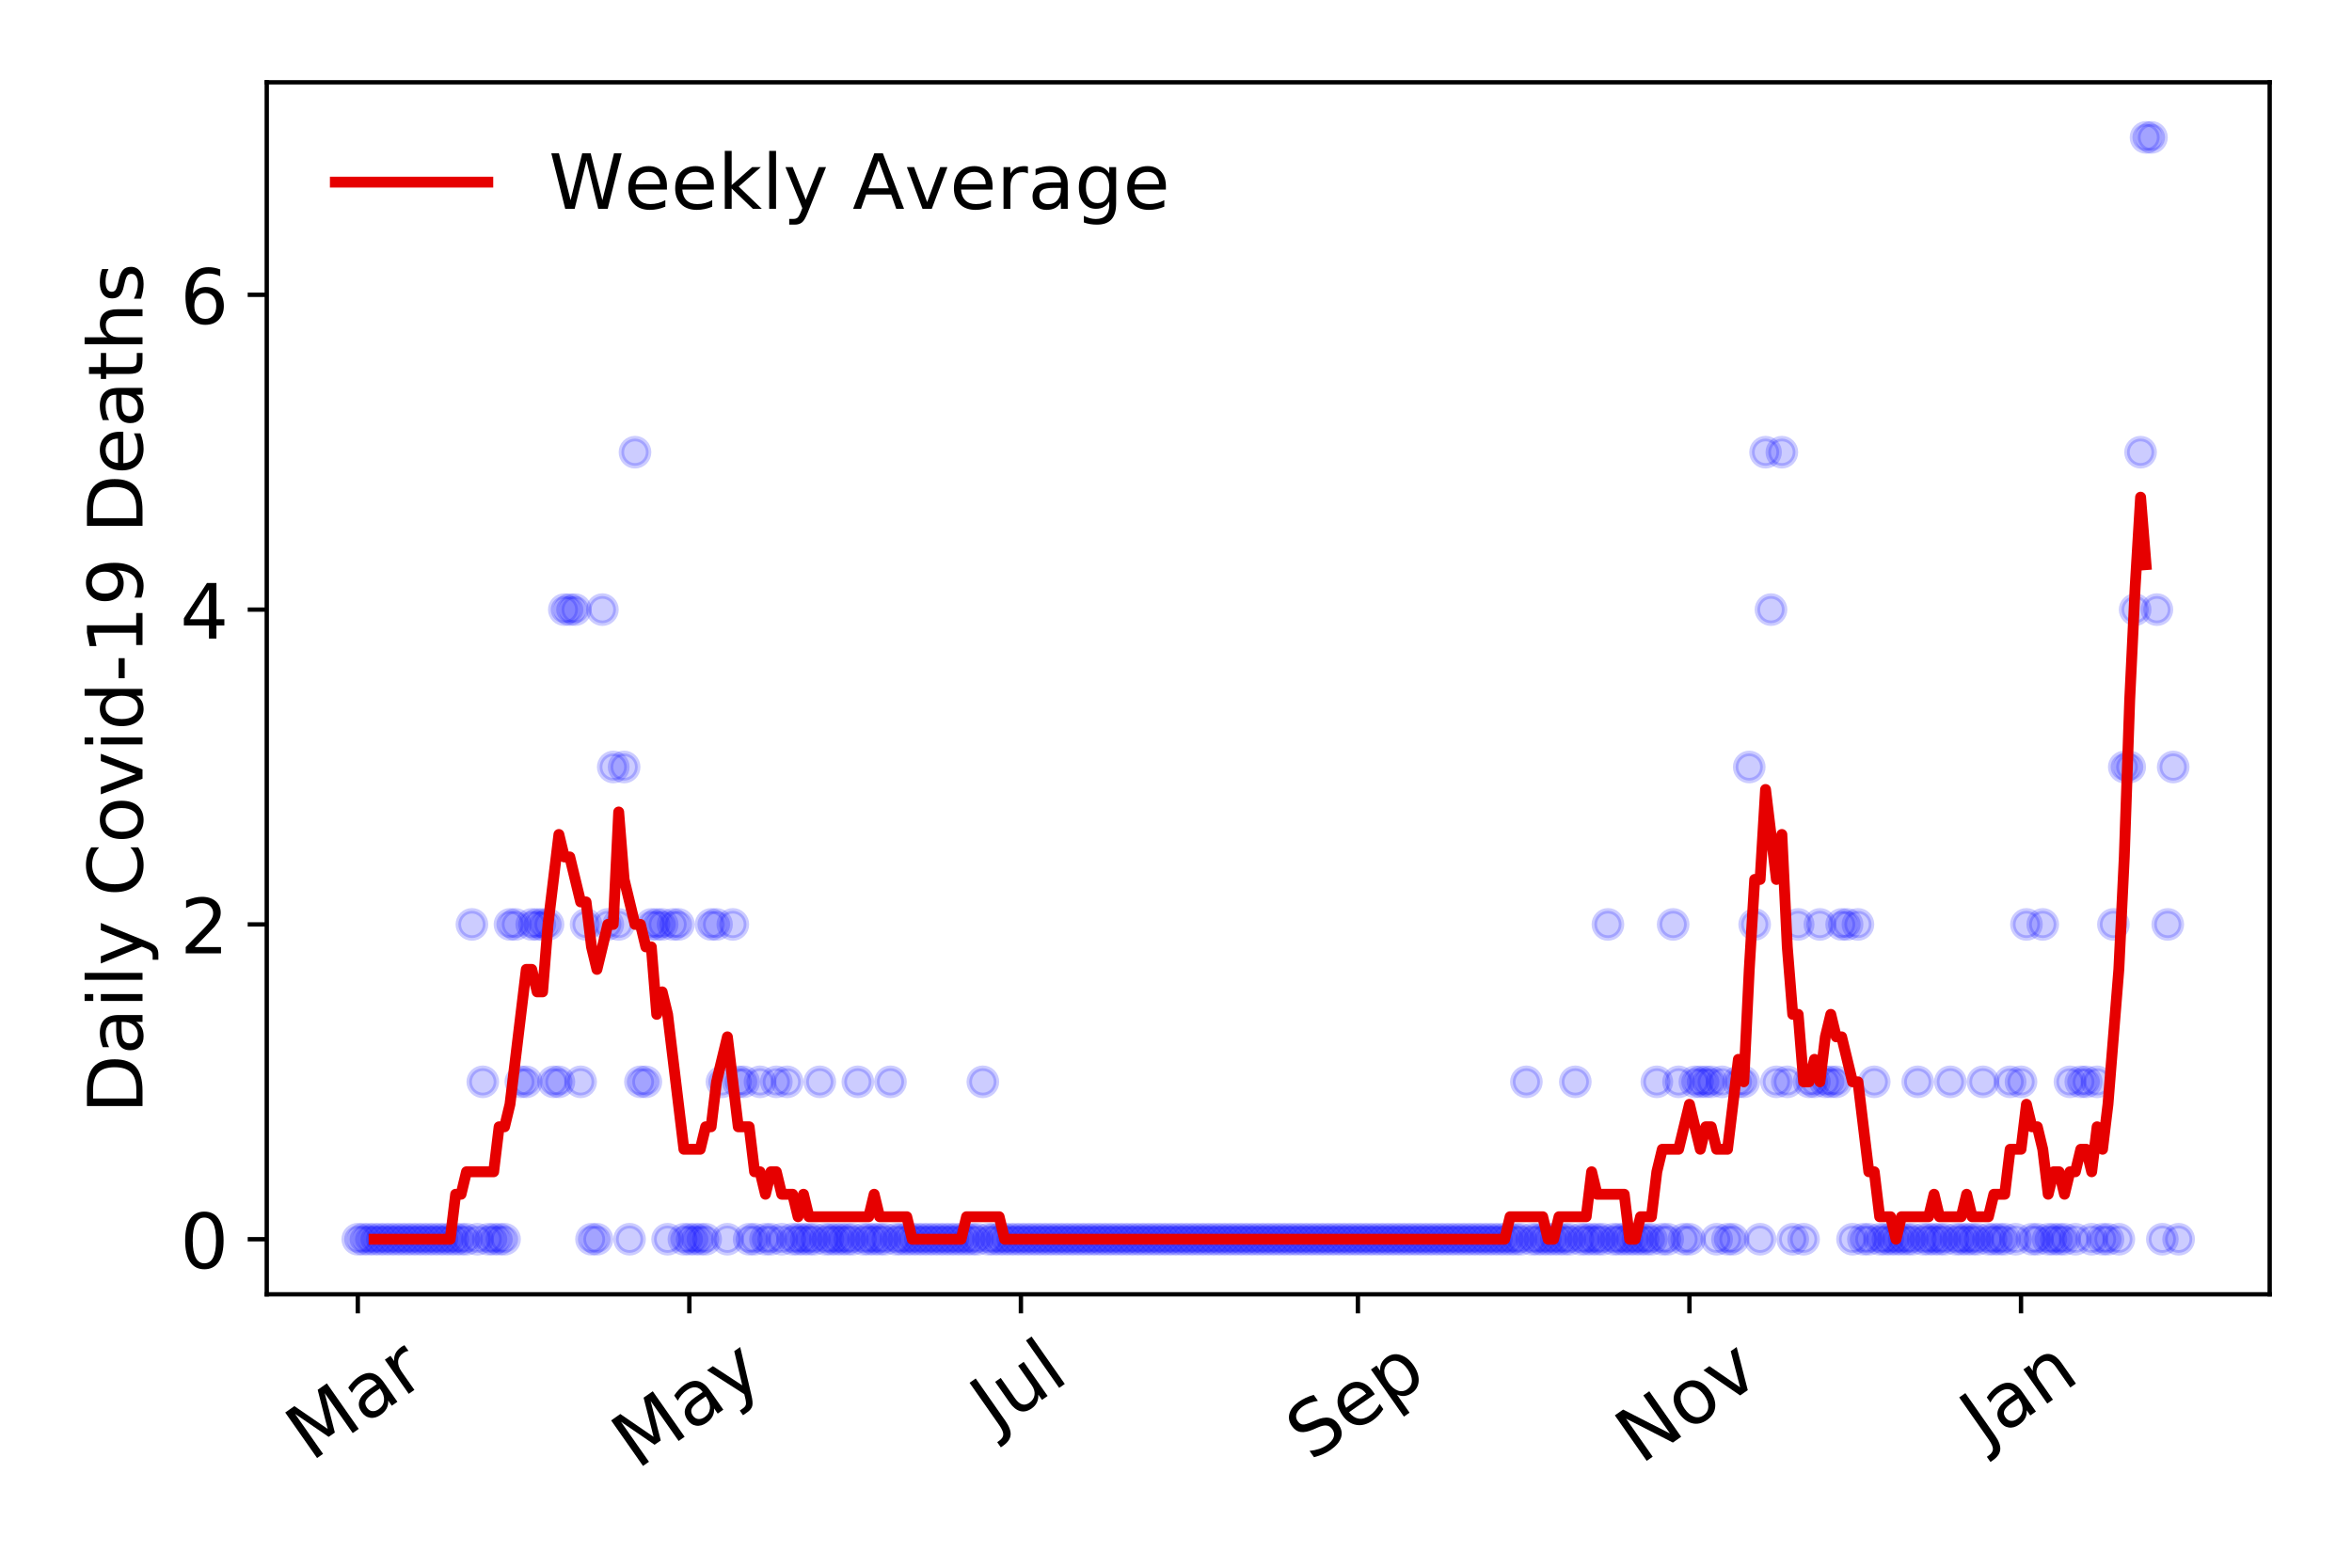 <?xml version="1.0" encoding="utf-8" standalone="no"?>
<!DOCTYPE svg PUBLIC "-//W3C//DTD SVG 1.1//EN"
  "http://www.w3.org/Graphics/SVG/1.1/DTD/svg11.dtd">
<!-- Created with matplotlib (https://matplotlib.org/) -->
<svg height="288pt" version="1.1" viewBox="0 0 432 288" width="432pt" xmlns="http://www.w3.org/2000/svg" xmlns:xlink="http://www.w3.org/1999/xlink">
 <defs>
  <style type="text/css">
*{stroke-linecap:butt;stroke-linejoin:round;}
  </style>
 </defs>
 <g id="figure_1">
  <g id="patch_1">
   <path d="M 0 288 
L 432 288 
L 432 0 
L 0 0 
z
" style="fill:#ffffff;"/>
  </g>
  <g id="axes_1">
   <g id="patch_2">
    <path d="M 48.995 237.778 
L 416.88 237.778 
L 416.88 15.12 
L 48.995 15.12 
z
" style="fill:#ffffff;"/>
   </g>
   <g id="matplotlib.axis_1">
    <g id="xtick_1">
     <g id="line2d_1">
      <defs>
       <path d="M 0 0 
L 0 3.5 
" id="me9b666f0a8" style="stroke:#000000;stroke-width:0.8;"/>
      </defs>
      <g>
       <use style="stroke:#000000;stroke-width:0.8;" x="65.717" xlink:href="#me9b666f0a8" y="237.778"/>
      </g>
     </g>
     <g id="text_1">
      <!-- Mar -->
      <defs>
       <path d="M 9.812 72.906 
L 24.516 72.906 
L 43.109 23.297 
L 61.812 72.906 
L 76.516 72.906 
L 76.516 0 
L 66.891 0 
L 66.891 64.016 
L 48.094 14.016 
L 38.188 14.016 
L 19.391 64.016 
L 19.391 0 
L 9.812 0 
z
" id="DejaVuSans-77"/>
       <path d="M 34.281 27.484 
Q 23.391 27.484 19.188 25 
Q 14.984 22.516 14.984 16.5 
Q 14.984 11.719 18.141 8.906 
Q 21.297 6.109 26.703 6.109 
Q 34.188 6.109 38.703 11.406 
Q 43.219 16.703 43.219 25.484 
L 43.219 27.484 
z
M 52.203 31.203 
L 52.203 0 
L 43.219 0 
L 43.219 8.297 
Q 40.141 3.328 35.547 0.953 
Q 30.953 -1.422 24.312 -1.422 
Q 15.922 -1.422 10.953 3.297 
Q 6 8.016 6 15.922 
Q 6 25.141 12.172 29.828 
Q 18.359 34.516 30.609 34.516 
L 43.219 34.516 
L 43.219 35.406 
Q 43.219 41.609 39.141 45 
Q 35.062 48.391 27.688 48.391 
Q 23 48.391 18.547 47.266 
Q 14.109 46.141 10.016 43.891 
L 10.016 52.203 
Q 14.938 54.109 19.578 55.047 
Q 24.219 56 28.609 56 
Q 40.484 56 46.344 49.844 
Q 52.203 43.703 52.203 31.203 
z
" id="DejaVuSans-97"/>
       <path d="M 41.109 46.297 
Q 39.594 47.172 37.812 47.578 
Q 36.031 48 33.891 48 
Q 26.266 48 22.188 43.047 
Q 18.109 38.094 18.109 28.812 
L 18.109 0 
L 9.078 0 
L 9.078 54.688 
L 18.109 54.688 
L 18.109 46.188 
Q 20.953 51.172 25.484 53.578 
Q 30.031 56 36.531 56 
Q 37.453 56 38.578 55.875 
Q 39.703 55.766 41.062 55.516 
z
" id="DejaVuSans-114"/>
      </defs>
      <g transform="translate(57.114 268.643)rotate(-35)scale(0.14 -0.14)">
       <use xlink:href="#DejaVuSans-77"/>
       <use x="86.279" xlink:href="#DejaVuSans-97"/>
       <use x="147.559" xlink:href="#DejaVuSans-114"/>
      </g>
     </g>
    </g>
    <g id="xtick_2">
     <g id="line2d_2">
      <g>
       <use style="stroke:#000000;stroke-width:0.8;" x="126.615" xlink:href="#me9b666f0a8" y="237.778"/>
      </g>
     </g>
     <g id="text_2">
      <!-- May -->
      <defs>
       <path d="M 32.172 -5.078 
Q 28.375 -14.844 24.75 -17.812 
Q 21.141 -20.797 15.094 -20.797 
L 7.906 -20.797 
L 7.906 -13.281 
L 13.188 -13.281 
Q 16.891 -13.281 18.938 -11.516 
Q 21 -9.766 23.484 -3.219 
L 25.094 0.875 
L 2.984 54.688 
L 12.5 54.688 
L 29.594 11.922 
L 46.688 54.688 
L 56.203 54.688 
z
" id="DejaVuSans-121"/>
      </defs>
      <g transform="translate(116.976 270.094)rotate(-35)scale(0.14 -0.14)">
       <use xlink:href="#DejaVuSans-77"/>
       <use x="86.279" xlink:href="#DejaVuSans-97"/>
       <use x="147.559" xlink:href="#DejaVuSans-121"/>
      </g>
     </g>
    </g>
    <g id="xtick_3">
     <g id="line2d_3">
      <g>
       <use style="stroke:#000000;stroke-width:0.8;" x="187.513" xlink:href="#me9b666f0a8" y="237.778"/>
      </g>
     </g>
     <g id="text_3">
      <!-- Jul -->
      <defs>
       <path d="M 9.812 72.906 
L 19.672 72.906 
L 19.672 5.078 
Q 19.672 -8.109 14.672 -14.062 
Q 9.672 -20.016 -1.422 -20.016 
L -5.172 -20.016 
L -5.172 -11.719 
L -2.094 -11.719 
Q 4.438 -11.719 7.125 -8.047 
Q 9.812 -4.391 9.812 5.078 
z
" id="DejaVuSans-74"/>
       <path d="M 8.5 21.578 
L 8.5 54.688 
L 17.484 54.688 
L 17.484 21.922 
Q 17.484 14.156 20.5 10.266 
Q 23.531 6.391 29.594 6.391 
Q 36.859 6.391 41.078 11.031 
Q 45.312 15.672 45.312 23.688 
L 45.312 54.688 
L 54.297 54.688 
L 54.297 0 
L 45.312 0 
L 45.312 8.406 
Q 42.047 3.422 37.719 1 
Q 33.406 -1.422 27.688 -1.422 
Q 18.266 -1.422 13.375 4.438 
Q 8.5 10.297 8.5 21.578 
z
M 31.109 56 
z
" id="DejaVuSans-117"/>
       <path d="M 9.422 75.984 
L 18.406 75.984 
L 18.406 0 
L 9.422 0 
z
" id="DejaVuSans-108"/>
      </defs>
      <g transform="translate(182.811 263.181)rotate(-35)scale(0.14 -0.14)">
       <use xlink:href="#DejaVuSans-74"/>
       <use x="29.492" xlink:href="#DejaVuSans-117"/>
       <use x="92.871" xlink:href="#DejaVuSans-108"/>
      </g>
     </g>
    </g>
    <g id="xtick_4">
     <g id="line2d_4">
      <g>
       <use style="stroke:#000000;stroke-width:0.8;" x="249.41" xlink:href="#me9b666f0a8" y="237.778"/>
      </g>
     </g>
     <g id="text_4">
      <!-- Sep -->
      <defs>
       <path d="M 53.516 70.516 
L 53.516 60.891 
Q 47.906 63.578 42.922 64.891 
Q 37.938 66.219 33.297 66.219 
Q 25.25 66.219 20.875 63.094 
Q 16.5 59.969 16.5 54.203 
Q 16.5 49.359 19.406 46.891 
Q 22.312 44.438 30.422 42.922 
L 36.375 41.703 
Q 47.406 39.594 52.656 34.297 
Q 57.906 29 57.906 20.125 
Q 57.906 9.516 50.797 4.047 
Q 43.703 -1.422 29.984 -1.422 
Q 24.812 -1.422 18.969 -0.25 
Q 13.141 0.922 6.891 3.219 
L 6.891 13.375 
Q 12.891 10.016 18.656 8.297 
Q 24.422 6.594 29.984 6.594 
Q 38.422 6.594 43.016 9.906 
Q 47.609 13.234 47.609 19.391 
Q 47.609 24.75 44.312 27.781 
Q 41.016 30.812 33.5 32.328 
L 27.484 33.5 
Q 16.453 35.688 11.516 40.375 
Q 6.594 45.062 6.594 53.422 
Q 6.594 63.094 13.406 68.656 
Q 20.219 74.219 32.172 74.219 
Q 37.312 74.219 42.625 73.281 
Q 47.953 72.359 53.516 70.516 
z
" id="DejaVuSans-83"/>
       <path d="M 56.203 29.594 
L 56.203 25.203 
L 14.891 25.203 
Q 15.484 15.922 20.484 11.062 
Q 25.484 6.203 34.422 6.203 
Q 39.594 6.203 44.453 7.469 
Q 49.312 8.734 54.109 11.281 
L 54.109 2.781 
Q 49.266 0.734 44.188 -0.344 
Q 39.109 -1.422 33.891 -1.422 
Q 20.797 -1.422 13.156 6.188 
Q 5.516 13.812 5.516 26.812 
Q 5.516 40.234 12.766 48.109 
Q 20.016 56 32.328 56 
Q 43.359 56 49.781 48.891 
Q 56.203 41.797 56.203 29.594 
z
M 47.219 32.234 
Q 47.125 39.594 43.094 43.984 
Q 39.062 48.391 32.422 48.391 
Q 24.906 48.391 20.391 44.141 
Q 15.875 39.891 15.188 32.172 
z
" id="DejaVuSans-101"/>
       <path d="M 18.109 8.203 
L 18.109 -20.797 
L 9.078 -20.797 
L 9.078 54.688 
L 18.109 54.688 
L 18.109 46.391 
Q 20.953 51.266 25.266 53.625 
Q 29.594 56 35.594 56 
Q 45.562 56 51.781 48.094 
Q 58.016 40.188 58.016 27.297 
Q 58.016 14.406 51.781 6.484 
Q 45.562 -1.422 35.594 -1.422 
Q 29.594 -1.422 25.266 0.953 
Q 20.953 3.328 18.109 8.203 
z
M 48.688 27.297 
Q 48.688 37.203 44.609 42.844 
Q 40.531 48.484 33.406 48.484 
Q 26.266 48.484 22.188 42.844 
Q 18.109 37.203 18.109 27.297 
Q 18.109 17.391 22.188 11.75 
Q 26.266 6.109 33.406 6.109 
Q 40.531 6.109 44.609 11.75 
Q 48.688 17.391 48.688 27.297 
z
" id="DejaVuSans-112"/>
      </defs>
      <g transform="translate(240.817 268.629)rotate(-35)scale(0.14 -0.14)">
       <use xlink:href="#DejaVuSans-83"/>
       <use x="63.477" xlink:href="#DejaVuSans-101"/>
       <use x="125" xlink:href="#DejaVuSans-112"/>
      </g>
     </g>
    </g>
    <g id="xtick_5">
     <g id="line2d_5">
      <g>
       <use style="stroke:#000000;stroke-width:0.8;" x="310.308" xlink:href="#me9b666f0a8" y="237.778"/>
      </g>
     </g>
     <g id="text_5">
      <!-- Nov -->
      <defs>
       <path d="M 9.812 72.906 
L 23.094 72.906 
L 55.422 11.922 
L 55.422 72.906 
L 64.984 72.906 
L 64.984 0 
L 51.703 0 
L 19.391 60.984 
L 19.391 0 
L 9.812 0 
z
" id="DejaVuSans-78"/>
       <path d="M 30.609 48.391 
Q 23.391 48.391 19.188 42.75 
Q 14.984 37.109 14.984 27.297 
Q 14.984 17.484 19.156 11.844 
Q 23.344 6.203 30.609 6.203 
Q 37.797 6.203 41.984 11.859 
Q 46.188 17.531 46.188 27.297 
Q 46.188 37.016 41.984 42.703 
Q 37.797 48.391 30.609 48.391 
z
M 30.609 56 
Q 42.328 56 49.016 48.375 
Q 55.719 40.766 55.719 27.297 
Q 55.719 13.875 49.016 6.219 
Q 42.328 -1.422 30.609 -1.422 
Q 18.844 -1.422 12.172 6.219 
Q 5.516 13.875 5.516 27.297 
Q 5.516 40.766 12.172 48.375 
Q 18.844 56 30.609 56 
z
" id="DejaVuSans-111"/>
       <path d="M 2.984 54.688 
L 12.5 54.688 
L 29.594 8.797 
L 46.688 54.688 
L 56.203 54.688 
L 35.688 0 
L 23.484 0 
z
" id="DejaVuSans-118"/>
      </defs>
      <g transform="translate(301.332 269.166)rotate(-35)scale(0.14 -0.14)">
       <use xlink:href="#DejaVuSans-78"/>
       <use x="74.805" xlink:href="#DejaVuSans-111"/>
       <use x="135.986" xlink:href="#DejaVuSans-118"/>
      </g>
     </g>
    </g>
    <g id="xtick_6">
     <g id="line2d_6">
      <g>
       <use style="stroke:#000000;stroke-width:0.8;" x="371.206" xlink:href="#me9b666f0a8" y="237.778"/>
      </g>
     </g>
     <g id="text_6">
      <!-- Jan -->
      <defs>
       <path d="M 54.891 33.016 
L 54.891 0 
L 45.906 0 
L 45.906 32.719 
Q 45.906 40.484 42.875 44.328 
Q 39.844 48.188 33.797 48.188 
Q 26.516 48.188 22.312 43.547 
Q 18.109 38.922 18.109 30.906 
L 18.109 0 
L 9.078 0 
L 9.078 54.688 
L 18.109 54.688 
L 18.109 46.188 
Q 21.344 51.125 25.703 53.562 
Q 30.078 56 35.797 56 
Q 45.219 56 50.047 50.172 
Q 54.891 44.344 54.891 33.016 
z
" id="DejaVuSans-110"/>
      </defs>
      <g transform="translate(364.583 265.871)rotate(-35)scale(0.14 -0.14)">
       <use xlink:href="#DejaVuSans-74"/>
       <use x="29.492" xlink:href="#DejaVuSans-97"/>
       <use x="90.771" xlink:href="#DejaVuSans-110"/>
      </g>
     </g>
    </g>
   </g>
   <g id="matplotlib.axis_2">
    <g id="ytick_1">
     <g id="line2d_7">
      <defs>
       <path d="M 0 0 
L -3.5 0 
" id="mc1aee8cb45" style="stroke:#000000;stroke-width:0.8;"/>
      </defs>
      <g>
       <use style="stroke:#000000;stroke-width:0.8;" x="48.995" xlink:href="#mc1aee8cb45" y="227.657"/>
      </g>
     </g>
     <g id="text_7">
      <!-- 0 -->
      <defs>
       <path d="M 31.781 66.406 
Q 24.172 66.406 20.328 58.906 
Q 16.5 51.422 16.5 36.375 
Q 16.5 21.391 20.328 13.891 
Q 24.172 6.391 31.781 6.391 
Q 39.453 6.391 43.281 13.891 
Q 47.125 21.391 47.125 36.375 
Q 47.125 51.422 43.281 58.906 
Q 39.453 66.406 31.781 66.406 
z
M 31.781 74.219 
Q 44.047 74.219 50.516 64.516 
Q 56.984 54.828 56.984 36.375 
Q 56.984 17.969 50.516 8.266 
Q 44.047 -1.422 31.781 -1.422 
Q 19.531 -1.422 13.062 8.266 
Q 6.594 17.969 6.594 36.375 
Q 6.594 54.828 13.062 64.516 
Q 19.531 74.219 31.781 74.219 
z
" id="DejaVuSans-48"/>
      </defs>
      <g transform="translate(33.087 232.976)scale(0.14 -0.14)">
       <use xlink:href="#DejaVuSans-48"/>
      </g>
     </g>
    </g>
    <g id="ytick_2">
     <g id="line2d_8">
      <g>
       <use style="stroke:#000000;stroke-width:0.8;" x="48.995" xlink:href="#mc1aee8cb45" y="169.824"/>
      </g>
     </g>
     <g id="text_8">
      <!-- 2 -->
      <defs>
       <path d="M 19.188 8.297 
L 53.609 8.297 
L 53.609 0 
L 7.328 0 
L 7.328 8.297 
Q 12.938 14.109 22.625 23.891 
Q 32.328 33.688 34.812 36.531 
Q 39.547 41.844 41.422 45.531 
Q 43.312 49.219 43.312 52.781 
Q 43.312 58.594 39.234 62.25 
Q 35.156 65.922 28.609 65.922 
Q 23.969 65.922 18.812 64.312 
Q 13.672 62.703 7.812 59.422 
L 7.812 69.391 
Q 13.766 71.781 18.938 73 
Q 24.125 74.219 28.422 74.219 
Q 39.75 74.219 46.484 68.547 
Q 53.219 62.891 53.219 53.422 
Q 53.219 48.922 51.531 44.891 
Q 49.859 40.875 45.406 35.406 
Q 44.188 33.984 37.641 27.219 
Q 31.109 20.453 19.188 8.297 
z
" id="DejaVuSans-50"/>
      </defs>
      <g transform="translate(33.087 175.143)scale(0.14 -0.14)">
       <use xlink:href="#DejaVuSans-50"/>
      </g>
     </g>
    </g>
    <g id="ytick_3">
     <g id="line2d_9">
      <g>
       <use style="stroke:#000000;stroke-width:0.8;" x="48.995" xlink:href="#mc1aee8cb45" y="111.991"/>
      </g>
     </g>
     <g id="text_9">
      <!-- 4 -->
      <defs>
       <path d="M 37.797 64.312 
L 12.891 25.391 
L 37.797 25.391 
z
M 35.203 72.906 
L 47.609 72.906 
L 47.609 25.391 
L 58.016 25.391 
L 58.016 17.188 
L 47.609 17.188 
L 47.609 0 
L 37.797 0 
L 37.797 17.188 
L 4.891 17.188 
L 4.891 26.703 
z
" id="DejaVuSans-52"/>
      </defs>
      <g transform="translate(33.087 117.31)scale(0.14 -0.14)">
       <use xlink:href="#DejaVuSans-52"/>
      </g>
     </g>
    </g>
    <g id="ytick_4">
     <g id="line2d_10">
      <g>
       <use style="stroke:#000000;stroke-width:0.8;" x="48.995" xlink:href="#mc1aee8cb45" y="54.157"/>
      </g>
     </g>
     <g id="text_10">
      <!-- 6 -->
      <defs>
       <path d="M 33.016 40.375 
Q 26.375 40.375 22.484 35.828 
Q 18.609 31.297 18.609 23.391 
Q 18.609 15.531 22.484 10.953 
Q 26.375 6.391 33.016 6.391 
Q 39.656 6.391 43.531 10.953 
Q 47.406 15.531 47.406 23.391 
Q 47.406 31.297 43.531 35.828 
Q 39.656 40.375 33.016 40.375 
z
M 52.594 71.297 
L 52.594 62.312 
Q 48.875 64.062 45.094 64.984 
Q 41.312 65.922 37.594 65.922 
Q 27.828 65.922 22.672 59.328 
Q 17.531 52.734 16.797 39.406 
Q 19.672 43.656 24.016 45.922 
Q 28.375 48.188 33.594 48.188 
Q 44.578 48.188 50.953 41.516 
Q 57.328 34.859 57.328 23.391 
Q 57.328 12.156 50.688 5.359 
Q 44.047 -1.422 33.016 -1.422 
Q 20.359 -1.422 13.672 8.266 
Q 6.984 17.969 6.984 36.375 
Q 6.984 53.656 15.188 63.938 
Q 23.391 74.219 37.203 74.219 
Q 40.922 74.219 44.703 73.484 
Q 48.484 72.75 52.594 71.297 
z
" id="DejaVuSans-54"/>
      </defs>
      <g transform="translate(33.087 59.476)scale(0.14 -0.14)">
       <use xlink:href="#DejaVuSans-54"/>
      </g>
     </g>
    </g>
    <g id="text_11">
     <!-- Daily Covid-19 Deaths -->
     <defs>
      <path d="M 19.672 64.797 
L 19.672 8.109 
L 31.594 8.109 
Q 46.688 8.109 53.688 14.938 
Q 60.688 21.781 60.688 36.531 
Q 60.688 51.172 53.688 57.984 
Q 46.688 64.797 31.594 64.797 
z
M 9.812 72.906 
L 30.078 72.906 
Q 51.266 72.906 61.172 64.094 
Q 71.094 55.281 71.094 36.531 
Q 71.094 17.672 61.125 8.828 
Q 51.172 0 30.078 0 
L 9.812 0 
z
" id="DejaVuSans-68"/>
      <path d="M 9.422 54.688 
L 18.406 54.688 
L 18.406 0 
L 9.422 0 
z
M 9.422 75.984 
L 18.406 75.984 
L 18.406 64.594 
L 9.422 64.594 
z
" id="DejaVuSans-105"/>
      <path id="DejaVuSans-32"/>
      <path d="M 64.406 67.281 
L 64.406 56.891 
Q 59.422 61.531 53.781 63.812 
Q 48.141 66.109 41.797 66.109 
Q 29.297 66.109 22.656 58.469 
Q 16.016 50.828 16.016 36.375 
Q 16.016 21.969 22.656 14.328 
Q 29.297 6.688 41.797 6.688 
Q 48.141 6.688 53.781 8.984 
Q 59.422 11.281 64.406 15.922 
L 64.406 5.609 
Q 59.234 2.094 53.438 0.328 
Q 47.656 -1.422 41.219 -1.422 
Q 24.656 -1.422 15.125 8.703 
Q 5.609 18.844 5.609 36.375 
Q 5.609 53.953 15.125 64.078 
Q 24.656 74.219 41.219 74.219 
Q 47.75 74.219 53.531 72.484 
Q 59.328 70.75 64.406 67.281 
z
" id="DejaVuSans-67"/>
      <path d="M 45.406 46.391 
L 45.406 75.984 
L 54.391 75.984 
L 54.391 0 
L 45.406 0 
L 45.406 8.203 
Q 42.578 3.328 38.25 0.953 
Q 33.938 -1.422 27.875 -1.422 
Q 17.969 -1.422 11.734 6.484 
Q 5.516 14.406 5.516 27.297 
Q 5.516 40.188 11.734 48.094 
Q 17.969 56 27.875 56 
Q 33.938 56 38.25 53.625 
Q 42.578 51.266 45.406 46.391 
z
M 14.797 27.297 
Q 14.797 17.391 18.875 11.75 
Q 22.953 6.109 30.078 6.109 
Q 37.203 6.109 41.297 11.75 
Q 45.406 17.391 45.406 27.297 
Q 45.406 37.203 41.297 42.844 
Q 37.203 48.484 30.078 48.484 
Q 22.953 48.484 18.875 42.844 
Q 14.797 37.203 14.797 27.297 
z
" id="DejaVuSans-100"/>
      <path d="M 4.891 31.391 
L 31.203 31.391 
L 31.203 23.391 
L 4.891 23.391 
z
" id="DejaVuSans-45"/>
      <path d="M 12.406 8.297 
L 28.516 8.297 
L 28.516 63.922 
L 10.984 60.406 
L 10.984 69.391 
L 28.422 72.906 
L 38.281 72.906 
L 38.281 8.297 
L 54.391 8.297 
L 54.391 0 
L 12.406 0 
z
" id="DejaVuSans-49"/>
      <path d="M 10.984 1.516 
L 10.984 10.5 
Q 14.703 8.734 18.5 7.812 
Q 22.312 6.891 25.984 6.891 
Q 35.75 6.891 40.891 13.453 
Q 46.047 20.016 46.781 33.406 
Q 43.953 29.203 39.594 26.953 
Q 35.25 24.703 29.984 24.703 
Q 19.047 24.703 12.672 31.312 
Q 6.297 37.938 6.297 49.422 
Q 6.297 60.641 12.938 67.422 
Q 19.578 74.219 30.609 74.219 
Q 43.266 74.219 49.922 64.516 
Q 56.594 54.828 56.594 36.375 
Q 56.594 19.141 48.406 8.859 
Q 40.234 -1.422 26.422 -1.422 
Q 22.703 -1.422 18.891 -0.688 
Q 15.094 0.047 10.984 1.516 
z
M 30.609 32.422 
Q 37.25 32.422 41.125 36.953 
Q 45.016 41.5 45.016 49.422 
Q 45.016 57.281 41.125 61.844 
Q 37.25 66.406 30.609 66.406 
Q 23.969 66.406 20.094 61.844 
Q 16.219 57.281 16.219 49.422 
Q 16.219 41.5 20.094 36.953 
Q 23.969 32.422 30.609 32.422 
z
" id="DejaVuSans-57"/>
      <path d="M 18.312 70.219 
L 18.312 54.688 
L 36.812 54.688 
L 36.812 47.703 
L 18.312 47.703 
L 18.312 18.016 
Q 18.312 11.328 20.141 9.422 
Q 21.969 7.516 27.594 7.516 
L 36.812 7.516 
L 36.812 0 
L 27.594 0 
Q 17.188 0 13.234 3.875 
Q 9.281 7.766 9.281 18.016 
L 9.281 47.703 
L 2.688 47.703 
L 2.688 54.688 
L 9.281 54.688 
L 9.281 70.219 
z
" id="DejaVuSans-116"/>
      <path d="M 54.891 33.016 
L 54.891 0 
L 45.906 0 
L 45.906 32.719 
Q 45.906 40.484 42.875 44.328 
Q 39.844 48.188 33.797 48.188 
Q 26.516 48.188 22.312 43.547 
Q 18.109 38.922 18.109 30.906 
L 18.109 0 
L 9.078 0 
L 9.078 75.984 
L 18.109 75.984 
L 18.109 46.188 
Q 21.344 51.125 25.703 53.562 
Q 30.078 56 35.797 56 
Q 45.219 56 50.047 50.172 
Q 54.891 44.344 54.891 33.016 
z
" id="DejaVuSans-104"/>
      <path d="M 44.281 53.078 
L 44.281 44.578 
Q 40.484 46.531 36.375 47.5 
Q 32.281 48.484 27.875 48.484 
Q 21.188 48.484 17.844 46.438 
Q 14.5 44.391 14.5 40.281 
Q 14.5 37.156 16.891 35.375 
Q 19.281 33.594 26.516 31.984 
L 29.594 31.297 
Q 39.156 29.25 43.188 25.516 
Q 47.219 21.781 47.219 15.094 
Q 47.219 7.469 41.188 3.016 
Q 35.156 -1.422 24.609 -1.422 
Q 20.219 -1.422 15.453 -0.562 
Q 10.688 0.297 5.422 2 
L 5.422 11.281 
Q 10.406 8.688 15.234 7.391 
Q 20.062 6.109 24.812 6.109 
Q 31.156 6.109 34.562 8.281 
Q 37.984 10.453 37.984 14.406 
Q 37.984 18.062 35.516 20.016 
Q 33.062 21.969 24.703 23.781 
L 21.578 24.516 
Q 13.234 26.266 9.516 29.906 
Q 5.812 33.547 5.812 39.891 
Q 5.812 47.609 11.281 51.797 
Q 16.75 56 26.812 56 
Q 31.781 56 36.172 55.266 
Q 40.578 54.547 44.281 53.078 
z
" id="DejaVuSans-115"/>
     </defs>
     <g transform="translate(26.176 204.56)rotate(-90)scale(0.14 -0.14)">
      <use xlink:href="#DejaVuSans-68"/>
      <use x="77.002" xlink:href="#DejaVuSans-97"/>
      <use x="138.281" xlink:href="#DejaVuSans-105"/>
      <use x="166.064" xlink:href="#DejaVuSans-108"/>
      <use x="193.848" xlink:href="#DejaVuSans-121"/>
      <use x="253.027" xlink:href="#DejaVuSans-32"/>
      <use x="284.814" xlink:href="#DejaVuSans-67"/>
      <use x="354.639" xlink:href="#DejaVuSans-111"/>
      <use x="415.82" xlink:href="#DejaVuSans-118"/>
      <use x="475" xlink:href="#DejaVuSans-105"/>
      <use x="502.783" xlink:href="#DejaVuSans-100"/>
      <use x="566.26" xlink:href="#DejaVuSans-45"/>
      <use x="602.344" xlink:href="#DejaVuSans-49"/>
      <use x="665.967" xlink:href="#DejaVuSans-57"/>
      <use x="729.59" xlink:href="#DejaVuSans-32"/>
      <use x="761.377" xlink:href="#DejaVuSans-68"/>
      <use x="838.379" xlink:href="#DejaVuSans-101"/>
      <use x="899.902" xlink:href="#DejaVuSans-97"/>
      <use x="961.182" xlink:href="#DejaVuSans-116"/>
      <use x="1000.391" xlink:href="#DejaVuSans-104"/>
      <use x="1063.77" xlink:href="#DejaVuSans-115"/>
     </g>
    </g>
   </g>
   <g id="line2d_11">
    <defs>
     <path d="M 0 2.5 
C 0.663 2.5 1.299 2.237 1.768 1.768 
C 2.237 1.299 2.5 0.663 2.5 0 
C 2.5 -0.663 2.237 -1.299 1.768 -1.768 
C 1.299 -2.237 0.663 -2.5 0 -2.5 
C -0.663 -2.5 -1.299 -2.237 -1.768 -1.768 
C -2.237 -1.299 -2.5 -0.663 -2.5 0 
C -2.5 0.663 -2.237 1.299 -1.768 1.768 
C -1.299 2.237 -0.663 2.5 0 2.5 
z
" id="mbde896013d" style="stroke:#0000ff;stroke-opacity:0.2;"/>
    </defs>
    <g clip-path="url(#p9543d05e10)">
     <use style="fill:#0000ff;fill-opacity:0.2;stroke:#0000ff;stroke-opacity:0.2;" x="65.717" xlink:href="#mbde896013d" y="227.657"/>
     <use style="fill:#0000ff;fill-opacity:0.2;stroke:#0000ff;stroke-opacity:0.2;" x="66.715" xlink:href="#mbde896013d" y="227.657"/>
     <use style="fill:#0000ff;fill-opacity:0.2;stroke:#0000ff;stroke-opacity:0.2;" x="67.714" xlink:href="#mbde896013d" y="227.657"/>
     <use style="fill:#0000ff;fill-opacity:0.2;stroke:#0000ff;stroke-opacity:0.2;" x="68.712" xlink:href="#mbde896013d" y="227.657"/>
     <use style="fill:#0000ff;fill-opacity:0.2;stroke:#0000ff;stroke-opacity:0.2;" x="69.71" xlink:href="#mbde896013d" y="227.657"/>
     <use style="fill:#0000ff;fill-opacity:0.2;stroke:#0000ff;stroke-opacity:0.2;" x="70.709" xlink:href="#mbde896013d" y="227.657"/>
     <use style="fill:#0000ff;fill-opacity:0.2;stroke:#0000ff;stroke-opacity:0.2;" x="71.707" xlink:href="#mbde896013d" y="227.657"/>
     <use style="fill:#0000ff;fill-opacity:0.2;stroke:#0000ff;stroke-opacity:0.2;" x="72.705" xlink:href="#mbde896013d" y="227.657"/>
     <use style="fill:#0000ff;fill-opacity:0.2;stroke:#0000ff;stroke-opacity:0.2;" x="73.704" xlink:href="#mbde896013d" y="227.657"/>
     <use style="fill:#0000ff;fill-opacity:0.2;stroke:#0000ff;stroke-opacity:0.2;" x="74.702" xlink:href="#mbde896013d" y="227.657"/>
     <use style="fill:#0000ff;fill-opacity:0.2;stroke:#0000ff;stroke-opacity:0.2;" x="75.7" xlink:href="#mbde896013d" y="227.657"/>
     <use style="fill:#0000ff;fill-opacity:0.2;stroke:#0000ff;stroke-opacity:0.2;" x="76.699" xlink:href="#mbde896013d" y="227.657"/>
     <use style="fill:#0000ff;fill-opacity:0.2;stroke:#0000ff;stroke-opacity:0.2;" x="77.697" xlink:href="#mbde896013d" y="227.657"/>
     <use style="fill:#0000ff;fill-opacity:0.2;stroke:#0000ff;stroke-opacity:0.2;" x="78.695" xlink:href="#mbde896013d" y="227.657"/>
     <use style="fill:#0000ff;fill-opacity:0.2;stroke:#0000ff;stroke-opacity:0.2;" x="79.694" xlink:href="#mbde896013d" y="227.657"/>
     <use style="fill:#0000ff;fill-opacity:0.2;stroke:#0000ff;stroke-opacity:0.2;" x="80.692" xlink:href="#mbde896013d" y="227.657"/>
     <use style="fill:#0000ff;fill-opacity:0.2;stroke:#0000ff;stroke-opacity:0.2;" x="81.69" xlink:href="#mbde896013d" y="227.657"/>
     <use style="fill:#0000ff;fill-opacity:0.2;stroke:#0000ff;stroke-opacity:0.2;" x="82.689" xlink:href="#mbde896013d" y="227.657"/>
     <use style="fill:#0000ff;fill-opacity:0.2;stroke:#0000ff;stroke-opacity:0.2;" x="83.687" xlink:href="#mbde896013d" y="227.657"/>
     <use style="fill:#0000ff;fill-opacity:0.2;stroke:#0000ff;stroke-opacity:0.2;" x="84.685" xlink:href="#mbde896013d" y="227.657"/>
     <use style="fill:#0000ff;fill-opacity:0.2;stroke:#0000ff;stroke-opacity:0.2;" x="85.684" xlink:href="#mbde896013d" y="227.657"/>
     <use style="fill:#0000ff;fill-opacity:0.2;stroke:#0000ff;stroke-opacity:0.2;" x="86.682" xlink:href="#mbde896013d" y="169.824"/>
     <use style="fill:#0000ff;fill-opacity:0.2;stroke:#0000ff;stroke-opacity:0.2;" x="87.68" xlink:href="#mbde896013d" y="227.657"/>
     <use style="fill:#0000ff;fill-opacity:0.2;stroke:#0000ff;stroke-opacity:0.2;" x="88.679" xlink:href="#mbde896013d" y="198.741"/>
     <use style="fill:#0000ff;fill-opacity:0.2;stroke:#0000ff;stroke-opacity:0.2;" x="89.677" xlink:href="#mbde896013d" y="227.657"/>
     <use style="fill:#0000ff;fill-opacity:0.2;stroke:#0000ff;stroke-opacity:0.2;" x="90.675" xlink:href="#mbde896013d" y="227.657"/>
     <use style="fill:#0000ff;fill-opacity:0.2;stroke:#0000ff;stroke-opacity:0.2;" x="91.674" xlink:href="#mbde896013d" y="227.657"/>
     <use style="fill:#0000ff;fill-opacity:0.2;stroke:#0000ff;stroke-opacity:0.2;" x="92.672" xlink:href="#mbde896013d" y="227.657"/>
     <use style="fill:#0000ff;fill-opacity:0.2;stroke:#0000ff;stroke-opacity:0.2;" x="93.67" xlink:href="#mbde896013d" y="169.824"/>
     <use style="fill:#0000ff;fill-opacity:0.2;stroke:#0000ff;stroke-opacity:0.2;" x="94.669" xlink:href="#mbde896013d" y="169.824"/>
     <use style="fill:#0000ff;fill-opacity:0.2;stroke:#0000ff;stroke-opacity:0.2;" x="95.667" xlink:href="#mbde896013d" y="198.741"/>
     <use style="fill:#0000ff;fill-opacity:0.2;stroke:#0000ff;stroke-opacity:0.2;" x="96.665" xlink:href="#mbde896013d" y="198.741"/>
     <use style="fill:#0000ff;fill-opacity:0.2;stroke:#0000ff;stroke-opacity:0.2;" x="97.664" xlink:href="#mbde896013d" y="169.824"/>
     <use style="fill:#0000ff;fill-opacity:0.2;stroke:#0000ff;stroke-opacity:0.2;" x="98.662" xlink:href="#mbde896013d" y="169.824"/>
     <use style="fill:#0000ff;fill-opacity:0.2;stroke:#0000ff;stroke-opacity:0.2;" x="99.66" xlink:href="#mbde896013d" y="169.824"/>
     <use style="fill:#0000ff;fill-opacity:0.2;stroke:#0000ff;stroke-opacity:0.2;" x="100.659" xlink:href="#mbde896013d" y="169.824"/>
     <use style="fill:#0000ff;fill-opacity:0.2;stroke:#0000ff;stroke-opacity:0.2;" x="101.657" xlink:href="#mbde896013d" y="198.741"/>
     <use style="fill:#0000ff;fill-opacity:0.2;stroke:#0000ff;stroke-opacity:0.2;" x="102.655" xlink:href="#mbde896013d" y="198.741"/>
     <use style="fill:#0000ff;fill-opacity:0.2;stroke:#0000ff;stroke-opacity:0.2;" x="103.654" xlink:href="#mbde896013d" y="111.991"/>
     <use style="fill:#0000ff;fill-opacity:0.2;stroke:#0000ff;stroke-opacity:0.2;" x="104.652" xlink:href="#mbde896013d" y="111.991"/>
     <use style="fill:#0000ff;fill-opacity:0.2;stroke:#0000ff;stroke-opacity:0.2;" x="105.65" xlink:href="#mbde896013d" y="111.991"/>
     <use style="fill:#0000ff;fill-opacity:0.2;stroke:#0000ff;stroke-opacity:0.2;" x="106.649" xlink:href="#mbde896013d" y="198.741"/>
     <use style="fill:#0000ff;fill-opacity:0.2;stroke:#0000ff;stroke-opacity:0.2;" x="107.647" xlink:href="#mbde896013d" y="169.824"/>
     <use style="fill:#0000ff;fill-opacity:0.2;stroke:#0000ff;stroke-opacity:0.2;" x="108.645" xlink:href="#mbde896013d" y="227.657"/>
     <use style="fill:#0000ff;fill-opacity:0.2;stroke:#0000ff;stroke-opacity:0.2;" x="109.644" xlink:href="#mbde896013d" y="227.657"/>
     <use style="fill:#0000ff;fill-opacity:0.2;stroke:#0000ff;stroke-opacity:0.2;" x="110.642" xlink:href="#mbde896013d" y="111.991"/>
     <use style="fill:#0000ff;fill-opacity:0.2;stroke:#0000ff;stroke-opacity:0.2;" x="111.64" xlink:href="#mbde896013d" y="169.824"/>
     <use style="fill:#0000ff;fill-opacity:0.2;stroke:#0000ff;stroke-opacity:0.2;" x="112.639" xlink:href="#mbde896013d" y="140.907"/>
     <use style="fill:#0000ff;fill-opacity:0.2;stroke:#0000ff;stroke-opacity:0.2;" x="113.637" xlink:href="#mbde896013d" y="169.824"/>
     <use style="fill:#0000ff;fill-opacity:0.2;stroke:#0000ff;stroke-opacity:0.2;" x="114.635" xlink:href="#mbde896013d" y="140.907"/>
     <use style="fill:#0000ff;fill-opacity:0.2;stroke:#0000ff;stroke-opacity:0.2;" x="115.634" xlink:href="#mbde896013d" y="227.657"/>
     <use style="fill:#0000ff;fill-opacity:0.2;stroke:#0000ff;stroke-opacity:0.2;" x="116.632" xlink:href="#mbde896013d" y="83.074"/>
     <use style="fill:#0000ff;fill-opacity:0.2;stroke:#0000ff;stroke-opacity:0.2;" x="117.63" xlink:href="#mbde896013d" y="198.741"/>
     <use style="fill:#0000ff;fill-opacity:0.2;stroke:#0000ff;stroke-opacity:0.2;" x="118.629" xlink:href="#mbde896013d" y="198.741"/>
     <use style="fill:#0000ff;fill-opacity:0.2;stroke:#0000ff;stroke-opacity:0.2;" x="119.627" xlink:href="#mbde896013d" y="169.824"/>
     <use style="fill:#0000ff;fill-opacity:0.2;stroke:#0000ff;stroke-opacity:0.2;" x="120.625" xlink:href="#mbde896013d" y="169.824"/>
     <use style="fill:#0000ff;fill-opacity:0.2;stroke:#0000ff;stroke-opacity:0.2;" x="121.624" xlink:href="#mbde896013d" y="169.824"/>
     <use style="fill:#0000ff;fill-opacity:0.2;stroke:#0000ff;stroke-opacity:0.2;" x="122.622" xlink:href="#mbde896013d" y="227.657"/>
     <use style="fill:#0000ff;fill-opacity:0.2;stroke:#0000ff;stroke-opacity:0.2;" x="123.62" xlink:href="#mbde896013d" y="169.824"/>
     <use style="fill:#0000ff;fill-opacity:0.2;stroke:#0000ff;stroke-opacity:0.2;" x="124.619" xlink:href="#mbde896013d" y="169.824"/>
     <use style="fill:#0000ff;fill-opacity:0.2;stroke:#0000ff;stroke-opacity:0.2;" x="125.617" xlink:href="#mbde896013d" y="227.657"/>
     <use style="fill:#0000ff;fill-opacity:0.2;stroke:#0000ff;stroke-opacity:0.2;" x="126.615" xlink:href="#mbde896013d" y="227.657"/>
     <use style="fill:#0000ff;fill-opacity:0.2;stroke:#0000ff;stroke-opacity:0.2;" x="127.614" xlink:href="#mbde896013d" y="227.657"/>
     <use style="fill:#0000ff;fill-opacity:0.2;stroke:#0000ff;stroke-opacity:0.2;" x="128.612" xlink:href="#mbde896013d" y="227.657"/>
     <use style="fill:#0000ff;fill-opacity:0.2;stroke:#0000ff;stroke-opacity:0.2;" x="129.61" xlink:href="#mbde896013d" y="227.657"/>
     <use style="fill:#0000ff;fill-opacity:0.2;stroke:#0000ff;stroke-opacity:0.2;" x="130.609" xlink:href="#mbde896013d" y="169.824"/>
     <use style="fill:#0000ff;fill-opacity:0.2;stroke:#0000ff;stroke-opacity:0.2;" x="131.607" xlink:href="#mbde896013d" y="169.824"/>
     <use style="fill:#0000ff;fill-opacity:0.2;stroke:#0000ff;stroke-opacity:0.2;" x="132.605" xlink:href="#mbde896013d" y="198.741"/>
     <use style="fill:#0000ff;fill-opacity:0.2;stroke:#0000ff;stroke-opacity:0.2;" x="133.604" xlink:href="#mbde896013d" y="227.657"/>
     <use style="fill:#0000ff;fill-opacity:0.2;stroke:#0000ff;stroke-opacity:0.2;" x="134.602" xlink:href="#mbde896013d" y="169.824"/>
     <use style="fill:#0000ff;fill-opacity:0.2;stroke:#0000ff;stroke-opacity:0.2;" x="135.6" xlink:href="#mbde896013d" y="198.741"/>
     <use style="fill:#0000ff;fill-opacity:0.2;stroke:#0000ff;stroke-opacity:0.2;" x="136.599" xlink:href="#mbde896013d" y="198.741"/>
     <use style="fill:#0000ff;fill-opacity:0.2;stroke:#0000ff;stroke-opacity:0.2;" x="137.597" xlink:href="#mbde896013d" y="227.657"/>
     <use style="fill:#0000ff;fill-opacity:0.2;stroke:#0000ff;stroke-opacity:0.2;" x="138.595" xlink:href="#mbde896013d" y="227.657"/>
     <use style="fill:#0000ff;fill-opacity:0.2;stroke:#0000ff;stroke-opacity:0.2;" x="139.594" xlink:href="#mbde896013d" y="198.741"/>
     <use style="fill:#0000ff;fill-opacity:0.2;stroke:#0000ff;stroke-opacity:0.2;" x="140.592" xlink:href="#mbde896013d" y="227.657"/>
     <use style="fill:#0000ff;fill-opacity:0.2;stroke:#0000ff;stroke-opacity:0.2;" x="141.59" xlink:href="#mbde896013d" y="227.657"/>
     <use style="fill:#0000ff;fill-opacity:0.2;stroke:#0000ff;stroke-opacity:0.2;" x="142.589" xlink:href="#mbde896013d" y="198.741"/>
     <use style="fill:#0000ff;fill-opacity:0.2;stroke:#0000ff;stroke-opacity:0.2;" x="143.587" xlink:href="#mbde896013d" y="227.657"/>
     <use style="fill:#0000ff;fill-opacity:0.2;stroke:#0000ff;stroke-opacity:0.2;" x="144.585" xlink:href="#mbde896013d" y="198.741"/>
     <use style="fill:#0000ff;fill-opacity:0.2;stroke:#0000ff;stroke-opacity:0.2;" x="145.584" xlink:href="#mbde896013d" y="227.657"/>
     <use style="fill:#0000ff;fill-opacity:0.2;stroke:#0000ff;stroke-opacity:0.2;" x="146.582" xlink:href="#mbde896013d" y="227.657"/>
     <use style="fill:#0000ff;fill-opacity:0.2;stroke:#0000ff;stroke-opacity:0.2;" x="147.58" xlink:href="#mbde896013d" y="227.657"/>
     <use style="fill:#0000ff;fill-opacity:0.2;stroke:#0000ff;stroke-opacity:0.2;" x="148.579" xlink:href="#mbde896013d" y="227.657"/>
     <use style="fill:#0000ff;fill-opacity:0.2;stroke:#0000ff;stroke-opacity:0.2;" x="149.577" xlink:href="#mbde896013d" y="227.657"/>
     <use style="fill:#0000ff;fill-opacity:0.2;stroke:#0000ff;stroke-opacity:0.2;" x="150.575" xlink:href="#mbde896013d" y="198.741"/>
     <use style="fill:#0000ff;fill-opacity:0.2;stroke:#0000ff;stroke-opacity:0.2;" x="151.574" xlink:href="#mbde896013d" y="227.657"/>
     <use style="fill:#0000ff;fill-opacity:0.2;stroke:#0000ff;stroke-opacity:0.2;" x="152.572" xlink:href="#mbde896013d" y="227.657"/>
     <use style="fill:#0000ff;fill-opacity:0.2;stroke:#0000ff;stroke-opacity:0.2;" x="153.57" xlink:href="#mbde896013d" y="227.657"/>
     <use style="fill:#0000ff;fill-opacity:0.2;stroke:#0000ff;stroke-opacity:0.2;" x="154.569" xlink:href="#mbde896013d" y="227.657"/>
     <use style="fill:#0000ff;fill-opacity:0.2;stroke:#0000ff;stroke-opacity:0.2;" x="155.567" xlink:href="#mbde896013d" y="227.657"/>
     <use style="fill:#0000ff;fill-opacity:0.2;stroke:#0000ff;stroke-opacity:0.2;" x="156.565" xlink:href="#mbde896013d" y="227.657"/>
     <use style="fill:#0000ff;fill-opacity:0.2;stroke:#0000ff;stroke-opacity:0.2;" x="157.564" xlink:href="#mbde896013d" y="198.741"/>
     <use style="fill:#0000ff;fill-opacity:0.2;stroke:#0000ff;stroke-opacity:0.2;" x="158.562" xlink:href="#mbde896013d" y="227.657"/>
     <use style="fill:#0000ff;fill-opacity:0.2;stroke:#0000ff;stroke-opacity:0.2;" x="159.56" xlink:href="#mbde896013d" y="227.657"/>
     <use style="fill:#0000ff;fill-opacity:0.2;stroke:#0000ff;stroke-opacity:0.2;" x="160.558" xlink:href="#mbde896013d" y="227.657"/>
     <use style="fill:#0000ff;fill-opacity:0.2;stroke:#0000ff;stroke-opacity:0.2;" x="161.557" xlink:href="#mbde896013d" y="227.657"/>
     <use style="fill:#0000ff;fill-opacity:0.2;stroke:#0000ff;stroke-opacity:0.2;" x="162.555" xlink:href="#mbde896013d" y="227.657"/>
     <use style="fill:#0000ff;fill-opacity:0.2;stroke:#0000ff;stroke-opacity:0.2;" x="163.553" xlink:href="#mbde896013d" y="198.741"/>
     <use style="fill:#0000ff;fill-opacity:0.2;stroke:#0000ff;stroke-opacity:0.2;" x="164.552" xlink:href="#mbde896013d" y="227.657"/>
     <use style="fill:#0000ff;fill-opacity:0.2;stroke:#0000ff;stroke-opacity:0.2;" x="165.55" xlink:href="#mbde896013d" y="227.657"/>
     <use style="fill:#0000ff;fill-opacity:0.2;stroke:#0000ff;stroke-opacity:0.2;" x="166.548" xlink:href="#mbde896013d" y="227.657"/>
     <use style="fill:#0000ff;fill-opacity:0.2;stroke:#0000ff;stroke-opacity:0.2;" x="167.547" xlink:href="#mbde896013d" y="227.657"/>
     <use style="fill:#0000ff;fill-opacity:0.2;stroke:#0000ff;stroke-opacity:0.2;" x="168.545" xlink:href="#mbde896013d" y="227.657"/>
     <use style="fill:#0000ff;fill-opacity:0.2;stroke:#0000ff;stroke-opacity:0.2;" x="169.543" xlink:href="#mbde896013d" y="227.657"/>
     <use style="fill:#0000ff;fill-opacity:0.2;stroke:#0000ff;stroke-opacity:0.2;" x="170.542" xlink:href="#mbde896013d" y="227.657"/>
     <use style="fill:#0000ff;fill-opacity:0.2;stroke:#0000ff;stroke-opacity:0.2;" x="171.54" xlink:href="#mbde896013d" y="227.657"/>
     <use style="fill:#0000ff;fill-opacity:0.2;stroke:#0000ff;stroke-opacity:0.2;" x="172.538" xlink:href="#mbde896013d" y="227.657"/>
     <use style="fill:#0000ff;fill-opacity:0.2;stroke:#0000ff;stroke-opacity:0.2;" x="173.537" xlink:href="#mbde896013d" y="227.657"/>
     <use style="fill:#0000ff;fill-opacity:0.2;stroke:#0000ff;stroke-opacity:0.2;" x="174.535" xlink:href="#mbde896013d" y="227.657"/>
     <use style="fill:#0000ff;fill-opacity:0.2;stroke:#0000ff;stroke-opacity:0.2;" x="175.533" xlink:href="#mbde896013d" y="227.657"/>
     <use style="fill:#0000ff;fill-opacity:0.2;stroke:#0000ff;stroke-opacity:0.2;" x="176.532" xlink:href="#mbde896013d" y="227.657"/>
     <use style="fill:#0000ff;fill-opacity:0.2;stroke:#0000ff;stroke-opacity:0.2;" x="177.53" xlink:href="#mbde896013d" y="227.657"/>
     <use style="fill:#0000ff;fill-opacity:0.2;stroke:#0000ff;stroke-opacity:0.2;" x="178.528" xlink:href="#mbde896013d" y="227.657"/>
     <use style="fill:#0000ff;fill-opacity:0.2;stroke:#0000ff;stroke-opacity:0.2;" x="179.527" xlink:href="#mbde896013d" y="227.657"/>
     <use style="fill:#0000ff;fill-opacity:0.2;stroke:#0000ff;stroke-opacity:0.2;" x="180.525" xlink:href="#mbde896013d" y="198.741"/>
     <use style="fill:#0000ff;fill-opacity:0.2;stroke:#0000ff;stroke-opacity:0.2;" x="181.523" xlink:href="#mbde896013d" y="227.657"/>
     <use style="fill:#0000ff;fill-opacity:0.2;stroke:#0000ff;stroke-opacity:0.2;" x="182.522" xlink:href="#mbde896013d" y="227.657"/>
     <use style="fill:#0000ff;fill-opacity:0.2;stroke:#0000ff;stroke-opacity:0.2;" x="183.52" xlink:href="#mbde896013d" y="227.657"/>
     <use style="fill:#0000ff;fill-opacity:0.2;stroke:#0000ff;stroke-opacity:0.2;" x="184.518" xlink:href="#mbde896013d" y="227.657"/>
     <use style="fill:#0000ff;fill-opacity:0.2;stroke:#0000ff;stroke-opacity:0.2;" x="185.517" xlink:href="#mbde896013d" y="227.657"/>
     <use style="fill:#0000ff;fill-opacity:0.2;stroke:#0000ff;stroke-opacity:0.2;" x="186.515" xlink:href="#mbde896013d" y="227.657"/>
     <use style="fill:#0000ff;fill-opacity:0.2;stroke:#0000ff;stroke-opacity:0.2;" x="187.513" xlink:href="#mbde896013d" y="227.657"/>
     <use style="fill:#0000ff;fill-opacity:0.2;stroke:#0000ff;stroke-opacity:0.2;" x="188.512" xlink:href="#mbde896013d" y="227.657"/>
     <use style="fill:#0000ff;fill-opacity:0.2;stroke:#0000ff;stroke-opacity:0.2;" x="189.51" xlink:href="#mbde896013d" y="227.657"/>
     <use style="fill:#0000ff;fill-opacity:0.2;stroke:#0000ff;stroke-opacity:0.2;" x="190.508" xlink:href="#mbde896013d" y="227.657"/>
     <use style="fill:#0000ff;fill-opacity:0.2;stroke:#0000ff;stroke-opacity:0.2;" x="191.507" xlink:href="#mbde896013d" y="227.657"/>
     <use style="fill:#0000ff;fill-opacity:0.2;stroke:#0000ff;stroke-opacity:0.2;" x="192.505" xlink:href="#mbde896013d" y="227.657"/>
     <use style="fill:#0000ff;fill-opacity:0.2;stroke:#0000ff;stroke-opacity:0.2;" x="193.503" xlink:href="#mbde896013d" y="227.657"/>
     <use style="fill:#0000ff;fill-opacity:0.2;stroke:#0000ff;stroke-opacity:0.2;" x="194.502" xlink:href="#mbde896013d" y="227.657"/>
     <use style="fill:#0000ff;fill-opacity:0.2;stroke:#0000ff;stroke-opacity:0.2;" x="195.5" xlink:href="#mbde896013d" y="227.657"/>
     <use style="fill:#0000ff;fill-opacity:0.2;stroke:#0000ff;stroke-opacity:0.2;" x="196.498" xlink:href="#mbde896013d" y="227.657"/>
     <use style="fill:#0000ff;fill-opacity:0.2;stroke:#0000ff;stroke-opacity:0.2;" x="197.497" xlink:href="#mbde896013d" y="227.657"/>
     <use style="fill:#0000ff;fill-opacity:0.2;stroke:#0000ff;stroke-opacity:0.2;" x="198.495" xlink:href="#mbde896013d" y="227.657"/>
     <use style="fill:#0000ff;fill-opacity:0.2;stroke:#0000ff;stroke-opacity:0.2;" x="199.493" xlink:href="#mbde896013d" y="227.657"/>
     <use style="fill:#0000ff;fill-opacity:0.2;stroke:#0000ff;stroke-opacity:0.2;" x="200.492" xlink:href="#mbde896013d" y="227.657"/>
     <use style="fill:#0000ff;fill-opacity:0.2;stroke:#0000ff;stroke-opacity:0.2;" x="201.49" xlink:href="#mbde896013d" y="227.657"/>
     <use style="fill:#0000ff;fill-opacity:0.2;stroke:#0000ff;stroke-opacity:0.2;" x="202.488" xlink:href="#mbde896013d" y="227.657"/>
     <use style="fill:#0000ff;fill-opacity:0.2;stroke:#0000ff;stroke-opacity:0.2;" x="203.487" xlink:href="#mbde896013d" y="227.657"/>
     <use style="fill:#0000ff;fill-opacity:0.2;stroke:#0000ff;stroke-opacity:0.2;" x="204.485" xlink:href="#mbde896013d" y="227.657"/>
     <use style="fill:#0000ff;fill-opacity:0.2;stroke:#0000ff;stroke-opacity:0.2;" x="205.483" xlink:href="#mbde896013d" y="227.657"/>
     <use style="fill:#0000ff;fill-opacity:0.2;stroke:#0000ff;stroke-opacity:0.2;" x="206.482" xlink:href="#mbde896013d" y="227.657"/>
     <use style="fill:#0000ff;fill-opacity:0.2;stroke:#0000ff;stroke-opacity:0.2;" x="207.48" xlink:href="#mbde896013d" y="227.657"/>
     <use style="fill:#0000ff;fill-opacity:0.2;stroke:#0000ff;stroke-opacity:0.2;" x="208.478" xlink:href="#mbde896013d" y="227.657"/>
     <use style="fill:#0000ff;fill-opacity:0.2;stroke:#0000ff;stroke-opacity:0.2;" x="209.477" xlink:href="#mbde896013d" y="227.657"/>
     <use style="fill:#0000ff;fill-opacity:0.2;stroke:#0000ff;stroke-opacity:0.2;" x="210.475" xlink:href="#mbde896013d" y="227.657"/>
     <use style="fill:#0000ff;fill-opacity:0.2;stroke:#0000ff;stroke-opacity:0.2;" x="211.473" xlink:href="#mbde896013d" y="227.657"/>
     <use style="fill:#0000ff;fill-opacity:0.2;stroke:#0000ff;stroke-opacity:0.2;" x="212.472" xlink:href="#mbde896013d" y="227.657"/>
     <use style="fill:#0000ff;fill-opacity:0.2;stroke:#0000ff;stroke-opacity:0.2;" x="213.47" xlink:href="#mbde896013d" y="227.657"/>
     <use style="fill:#0000ff;fill-opacity:0.2;stroke:#0000ff;stroke-opacity:0.2;" x="214.468" xlink:href="#mbde896013d" y="227.657"/>
     <use style="fill:#0000ff;fill-opacity:0.2;stroke:#0000ff;stroke-opacity:0.2;" x="215.467" xlink:href="#mbde896013d" y="227.657"/>
     <use style="fill:#0000ff;fill-opacity:0.2;stroke:#0000ff;stroke-opacity:0.2;" x="216.465" xlink:href="#mbde896013d" y="227.657"/>
     <use style="fill:#0000ff;fill-opacity:0.2;stroke:#0000ff;stroke-opacity:0.2;" x="217.463" xlink:href="#mbde896013d" y="227.657"/>
     <use style="fill:#0000ff;fill-opacity:0.2;stroke:#0000ff;stroke-opacity:0.2;" x="218.462" xlink:href="#mbde896013d" y="227.657"/>
     <use style="fill:#0000ff;fill-opacity:0.2;stroke:#0000ff;stroke-opacity:0.2;" x="219.46" xlink:href="#mbde896013d" y="227.657"/>
     <use style="fill:#0000ff;fill-opacity:0.2;stroke:#0000ff;stroke-opacity:0.2;" x="220.458" xlink:href="#mbde896013d" y="227.657"/>
     <use style="fill:#0000ff;fill-opacity:0.2;stroke:#0000ff;stroke-opacity:0.2;" x="221.457" xlink:href="#mbde896013d" y="227.657"/>
     <use style="fill:#0000ff;fill-opacity:0.2;stroke:#0000ff;stroke-opacity:0.2;" x="222.455" xlink:href="#mbde896013d" y="227.657"/>
     <use style="fill:#0000ff;fill-opacity:0.2;stroke:#0000ff;stroke-opacity:0.2;" x="223.453" xlink:href="#mbde896013d" y="227.657"/>
     <use style="fill:#0000ff;fill-opacity:0.2;stroke:#0000ff;stroke-opacity:0.2;" x="224.452" xlink:href="#mbde896013d" y="227.657"/>
     <use style="fill:#0000ff;fill-opacity:0.2;stroke:#0000ff;stroke-opacity:0.2;" x="225.45" xlink:href="#mbde896013d" y="227.657"/>
     <use style="fill:#0000ff;fill-opacity:0.2;stroke:#0000ff;stroke-opacity:0.2;" x="226.448" xlink:href="#mbde896013d" y="227.657"/>
     <use style="fill:#0000ff;fill-opacity:0.2;stroke:#0000ff;stroke-opacity:0.2;" x="227.447" xlink:href="#mbde896013d" y="227.657"/>
     <use style="fill:#0000ff;fill-opacity:0.2;stroke:#0000ff;stroke-opacity:0.2;" x="228.445" xlink:href="#mbde896013d" y="227.657"/>
     <use style="fill:#0000ff;fill-opacity:0.2;stroke:#0000ff;stroke-opacity:0.2;" x="229.443" xlink:href="#mbde896013d" y="227.657"/>
     <use style="fill:#0000ff;fill-opacity:0.2;stroke:#0000ff;stroke-opacity:0.2;" x="230.442" xlink:href="#mbde896013d" y="227.657"/>
     <use style="fill:#0000ff;fill-opacity:0.2;stroke:#0000ff;stroke-opacity:0.2;" x="231.44" xlink:href="#mbde896013d" y="227.657"/>
     <use style="fill:#0000ff;fill-opacity:0.2;stroke:#0000ff;stroke-opacity:0.2;" x="232.438" xlink:href="#mbde896013d" y="227.657"/>
     <use style="fill:#0000ff;fill-opacity:0.2;stroke:#0000ff;stroke-opacity:0.2;" x="233.437" xlink:href="#mbde896013d" y="227.657"/>
     <use style="fill:#0000ff;fill-opacity:0.2;stroke:#0000ff;stroke-opacity:0.2;" x="234.435" xlink:href="#mbde896013d" y="227.657"/>
     <use style="fill:#0000ff;fill-opacity:0.2;stroke:#0000ff;stroke-opacity:0.2;" x="235.433" xlink:href="#mbde896013d" y="227.657"/>
     <use style="fill:#0000ff;fill-opacity:0.2;stroke:#0000ff;stroke-opacity:0.2;" x="236.432" xlink:href="#mbde896013d" y="227.657"/>
     <use style="fill:#0000ff;fill-opacity:0.2;stroke:#0000ff;stroke-opacity:0.2;" x="237.43" xlink:href="#mbde896013d" y="227.657"/>
     <use style="fill:#0000ff;fill-opacity:0.2;stroke:#0000ff;stroke-opacity:0.2;" x="238.428" xlink:href="#mbde896013d" y="227.657"/>
     <use style="fill:#0000ff;fill-opacity:0.2;stroke:#0000ff;stroke-opacity:0.2;" x="239.427" xlink:href="#mbde896013d" y="227.657"/>
     <use style="fill:#0000ff;fill-opacity:0.2;stroke:#0000ff;stroke-opacity:0.2;" x="240.425" xlink:href="#mbde896013d" y="227.657"/>
     <use style="fill:#0000ff;fill-opacity:0.2;stroke:#0000ff;stroke-opacity:0.2;" x="241.423" xlink:href="#mbde896013d" y="227.657"/>
     <use style="fill:#0000ff;fill-opacity:0.2;stroke:#0000ff;stroke-opacity:0.2;" x="242.422" xlink:href="#mbde896013d" y="227.657"/>
     <use style="fill:#0000ff;fill-opacity:0.2;stroke:#0000ff;stroke-opacity:0.2;" x="243.42" xlink:href="#mbde896013d" y="227.657"/>
     <use style="fill:#0000ff;fill-opacity:0.2;stroke:#0000ff;stroke-opacity:0.2;" x="244.418" xlink:href="#mbde896013d" y="227.657"/>
     <use style="fill:#0000ff;fill-opacity:0.2;stroke:#0000ff;stroke-opacity:0.2;" x="245.417" xlink:href="#mbde896013d" y="227.657"/>
     <use style="fill:#0000ff;fill-opacity:0.2;stroke:#0000ff;stroke-opacity:0.2;" x="246.415" xlink:href="#mbde896013d" y="227.657"/>
     <use style="fill:#0000ff;fill-opacity:0.2;stroke:#0000ff;stroke-opacity:0.2;" x="247.413" xlink:href="#mbde896013d" y="227.657"/>
     <use style="fill:#0000ff;fill-opacity:0.2;stroke:#0000ff;stroke-opacity:0.2;" x="248.412" xlink:href="#mbde896013d" y="227.657"/>
     <use style="fill:#0000ff;fill-opacity:0.2;stroke:#0000ff;stroke-opacity:0.2;" x="249.41" xlink:href="#mbde896013d" y="227.657"/>
     <use style="fill:#0000ff;fill-opacity:0.2;stroke:#0000ff;stroke-opacity:0.2;" x="250.408" xlink:href="#mbde896013d" y="227.657"/>
     <use style="fill:#0000ff;fill-opacity:0.2;stroke:#0000ff;stroke-opacity:0.2;" x="251.407" xlink:href="#mbde896013d" y="227.657"/>
     <use style="fill:#0000ff;fill-opacity:0.2;stroke:#0000ff;stroke-opacity:0.2;" x="252.405" xlink:href="#mbde896013d" y="227.657"/>
     <use style="fill:#0000ff;fill-opacity:0.2;stroke:#0000ff;stroke-opacity:0.2;" x="253.403" xlink:href="#mbde896013d" y="227.657"/>
     <use style="fill:#0000ff;fill-opacity:0.2;stroke:#0000ff;stroke-opacity:0.2;" x="254.402" xlink:href="#mbde896013d" y="227.657"/>
     <use style="fill:#0000ff;fill-opacity:0.2;stroke:#0000ff;stroke-opacity:0.2;" x="255.4" xlink:href="#mbde896013d" y="227.657"/>
     <use style="fill:#0000ff;fill-opacity:0.2;stroke:#0000ff;stroke-opacity:0.2;" x="256.398" xlink:href="#mbde896013d" y="227.657"/>
     <use style="fill:#0000ff;fill-opacity:0.2;stroke:#0000ff;stroke-opacity:0.2;" x="257.397" xlink:href="#mbde896013d" y="227.657"/>
     <use style="fill:#0000ff;fill-opacity:0.2;stroke:#0000ff;stroke-opacity:0.2;" x="258.395" xlink:href="#mbde896013d" y="227.657"/>
     <use style="fill:#0000ff;fill-opacity:0.2;stroke:#0000ff;stroke-opacity:0.2;" x="259.393" xlink:href="#mbde896013d" y="227.657"/>
     <use style="fill:#0000ff;fill-opacity:0.2;stroke:#0000ff;stroke-opacity:0.2;" x="260.392" xlink:href="#mbde896013d" y="227.657"/>
     <use style="fill:#0000ff;fill-opacity:0.2;stroke:#0000ff;stroke-opacity:0.2;" x="261.39" xlink:href="#mbde896013d" y="227.657"/>
     <use style="fill:#0000ff;fill-opacity:0.2;stroke:#0000ff;stroke-opacity:0.2;" x="262.388" xlink:href="#mbde896013d" y="227.657"/>
     <use style="fill:#0000ff;fill-opacity:0.2;stroke:#0000ff;stroke-opacity:0.2;" x="263.387" xlink:href="#mbde896013d" y="227.657"/>
     <use style="fill:#0000ff;fill-opacity:0.2;stroke:#0000ff;stroke-opacity:0.2;" x="264.385" xlink:href="#mbde896013d" y="227.657"/>
     <use style="fill:#0000ff;fill-opacity:0.2;stroke:#0000ff;stroke-opacity:0.2;" x="265.383" xlink:href="#mbde896013d" y="227.657"/>
     <use style="fill:#0000ff;fill-opacity:0.2;stroke:#0000ff;stroke-opacity:0.2;" x="266.382" xlink:href="#mbde896013d" y="227.657"/>
     <use style="fill:#0000ff;fill-opacity:0.2;stroke:#0000ff;stroke-opacity:0.2;" x="267.38" xlink:href="#mbde896013d" y="227.657"/>
     <use style="fill:#0000ff;fill-opacity:0.2;stroke:#0000ff;stroke-opacity:0.2;" x="268.378" xlink:href="#mbde896013d" y="227.657"/>
     <use style="fill:#0000ff;fill-opacity:0.2;stroke:#0000ff;stroke-opacity:0.2;" x="269.377" xlink:href="#mbde896013d" y="227.657"/>
     <use style="fill:#0000ff;fill-opacity:0.2;stroke:#0000ff;stroke-opacity:0.2;" x="270.375" xlink:href="#mbde896013d" y="227.657"/>
     <use style="fill:#0000ff;fill-opacity:0.2;stroke:#0000ff;stroke-opacity:0.2;" x="271.373" xlink:href="#mbde896013d" y="227.657"/>
     <use style="fill:#0000ff;fill-opacity:0.2;stroke:#0000ff;stroke-opacity:0.2;" x="272.372" xlink:href="#mbde896013d" y="227.657"/>
     <use style="fill:#0000ff;fill-opacity:0.2;stroke:#0000ff;stroke-opacity:0.2;" x="273.37" xlink:href="#mbde896013d" y="227.657"/>
     <use style="fill:#0000ff;fill-opacity:0.2;stroke:#0000ff;stroke-opacity:0.2;" x="274.368" xlink:href="#mbde896013d" y="227.657"/>
     <use style="fill:#0000ff;fill-opacity:0.2;stroke:#0000ff;stroke-opacity:0.2;" x="275.367" xlink:href="#mbde896013d" y="227.657"/>
     <use style="fill:#0000ff;fill-opacity:0.2;stroke:#0000ff;stroke-opacity:0.2;" x="276.365" xlink:href="#mbde896013d" y="227.657"/>
     <use style="fill:#0000ff;fill-opacity:0.2;stroke:#0000ff;stroke-opacity:0.2;" x="277.363" xlink:href="#mbde896013d" y="227.657"/>
     <use style="fill:#0000ff;fill-opacity:0.2;stroke:#0000ff;stroke-opacity:0.2;" x="278.362" xlink:href="#mbde896013d" y="227.657"/>
     <use style="fill:#0000ff;fill-opacity:0.2;stroke:#0000ff;stroke-opacity:0.2;" x="279.36" xlink:href="#mbde896013d" y="227.657"/>
     <use style="fill:#0000ff;fill-opacity:0.2;stroke:#0000ff;stroke-opacity:0.2;" x="280.358" xlink:href="#mbde896013d" y="198.741"/>
     <use style="fill:#0000ff;fill-opacity:0.2;stroke:#0000ff;stroke-opacity:0.2;" x="281.357" xlink:href="#mbde896013d" y="227.657"/>
     <use style="fill:#0000ff;fill-opacity:0.2;stroke:#0000ff;stroke-opacity:0.2;" x="282.355" xlink:href="#mbde896013d" y="227.657"/>
     <use style="fill:#0000ff;fill-opacity:0.2;stroke:#0000ff;stroke-opacity:0.2;" x="283.353" xlink:href="#mbde896013d" y="227.657"/>
     <use style="fill:#0000ff;fill-opacity:0.2;stroke:#0000ff;stroke-opacity:0.2;" x="284.352" xlink:href="#mbde896013d" y="227.657"/>
     <use style="fill:#0000ff;fill-opacity:0.2;stroke:#0000ff;stroke-opacity:0.2;" x="285.35" xlink:href="#mbde896013d" y="227.657"/>
     <use style="fill:#0000ff;fill-opacity:0.2;stroke:#0000ff;stroke-opacity:0.2;" x="286.348" xlink:href="#mbde896013d" y="227.657"/>
     <use style="fill:#0000ff;fill-opacity:0.2;stroke:#0000ff;stroke-opacity:0.2;" x="287.347" xlink:href="#mbde896013d" y="227.657"/>
     <use style="fill:#0000ff;fill-opacity:0.2;stroke:#0000ff;stroke-opacity:0.2;" x="288.345" xlink:href="#mbde896013d" y="227.657"/>
     <use style="fill:#0000ff;fill-opacity:0.2;stroke:#0000ff;stroke-opacity:0.2;" x="289.343" xlink:href="#mbde896013d" y="198.741"/>
     <use style="fill:#0000ff;fill-opacity:0.2;stroke:#0000ff;stroke-opacity:0.2;" x="290.342" xlink:href="#mbde896013d" y="227.657"/>
     <use style="fill:#0000ff;fill-opacity:0.2;stroke:#0000ff;stroke-opacity:0.2;" x="291.34" xlink:href="#mbde896013d" y="227.657"/>
     <use style="fill:#0000ff;fill-opacity:0.2;stroke:#0000ff;stroke-opacity:0.2;" x="292.338" xlink:href="#mbde896013d" y="227.657"/>
     <use style="fill:#0000ff;fill-opacity:0.2;stroke:#0000ff;stroke-opacity:0.2;" x="293.337" xlink:href="#mbde896013d" y="227.657"/>
     <use style="fill:#0000ff;fill-opacity:0.2;stroke:#0000ff;stroke-opacity:0.2;" x="294.335" xlink:href="#mbde896013d" y="227.657"/>
     <use style="fill:#0000ff;fill-opacity:0.2;stroke:#0000ff;stroke-opacity:0.2;" x="295.333" xlink:href="#mbde896013d" y="169.824"/>
     <use style="fill:#0000ff;fill-opacity:0.2;stroke:#0000ff;stroke-opacity:0.2;" x="296.332" xlink:href="#mbde896013d" y="227.657"/>
     <use style="fill:#0000ff;fill-opacity:0.2;stroke:#0000ff;stroke-opacity:0.2;" x="297.33" xlink:href="#mbde896013d" y="227.657"/>
     <use style="fill:#0000ff;fill-opacity:0.2;stroke:#0000ff;stroke-opacity:0.2;" x="298.328" xlink:href="#mbde896013d" y="227.657"/>
     <use style="fill:#0000ff;fill-opacity:0.2;stroke:#0000ff;stroke-opacity:0.2;" x="299.327" xlink:href="#mbde896013d" y="227.657"/>
     <use style="fill:#0000ff;fill-opacity:0.2;stroke:#0000ff;stroke-opacity:0.2;" x="300.325" xlink:href="#mbde896013d" y="227.657"/>
     <use style="fill:#0000ff;fill-opacity:0.2;stroke:#0000ff;stroke-opacity:0.2;" x="301.323" xlink:href="#mbde896013d" y="227.657"/>
     <use style="fill:#0000ff;fill-opacity:0.2;stroke:#0000ff;stroke-opacity:0.2;" x="302.322" xlink:href="#mbde896013d" y="227.657"/>
     <use style="fill:#0000ff;fill-opacity:0.2;stroke:#0000ff;stroke-opacity:0.2;" x="303.32" xlink:href="#mbde896013d" y="227.657"/>
     <use style="fill:#0000ff;fill-opacity:0.2;stroke:#0000ff;stroke-opacity:0.2;" x="304.318" xlink:href="#mbde896013d" y="198.741"/>
     <use style="fill:#0000ff;fill-opacity:0.2;stroke:#0000ff;stroke-opacity:0.2;" x="305.317" xlink:href="#mbde896013d" y="227.657"/>
     <use style="fill:#0000ff;fill-opacity:0.2;stroke:#0000ff;stroke-opacity:0.2;" x="306.315" xlink:href="#mbde896013d" y="227.657"/>
     <use style="fill:#0000ff;fill-opacity:0.2;stroke:#0000ff;stroke-opacity:0.2;" x="307.313" xlink:href="#mbde896013d" y="169.824"/>
     <use style="fill:#0000ff;fill-opacity:0.2;stroke:#0000ff;stroke-opacity:0.2;" x="308.311" xlink:href="#mbde896013d" y="198.741"/>
     <use style="fill:#0000ff;fill-opacity:0.2;stroke:#0000ff;stroke-opacity:0.2;" x="309.31" xlink:href="#mbde896013d" y="227.657"/>
     <use style="fill:#0000ff;fill-opacity:0.2;stroke:#0000ff;stroke-opacity:0.2;" x="310.308" xlink:href="#mbde896013d" y="227.657"/>
     <use style="fill:#0000ff;fill-opacity:0.2;stroke:#0000ff;stroke-opacity:0.2;" x="311.306" xlink:href="#mbde896013d" y="198.741"/>
     <use style="fill:#0000ff;fill-opacity:0.2;stroke:#0000ff;stroke-opacity:0.2;" x="312.305" xlink:href="#mbde896013d" y="198.741"/>
     <use style="fill:#0000ff;fill-opacity:0.2;stroke:#0000ff;stroke-opacity:0.2;" x="313.303" xlink:href="#mbde896013d" y="198.741"/>
     <use style="fill:#0000ff;fill-opacity:0.2;stroke:#0000ff;stroke-opacity:0.2;" x="314.301" xlink:href="#mbde896013d" y="198.741"/>
     <use style="fill:#0000ff;fill-opacity:0.2;stroke:#0000ff;stroke-opacity:0.2;" x="315.3" xlink:href="#mbde896013d" y="227.657"/>
     <use style="fill:#0000ff;fill-opacity:0.2;stroke:#0000ff;stroke-opacity:0.2;" x="316.298" xlink:href="#mbde896013d" y="198.741"/>
     <use style="fill:#0000ff;fill-opacity:0.2;stroke:#0000ff;stroke-opacity:0.2;" x="317.296" xlink:href="#mbde896013d" y="227.657"/>
     <use style="fill:#0000ff;fill-opacity:0.2;stroke:#0000ff;stroke-opacity:0.2;" x="318.295" xlink:href="#mbde896013d" y="227.657"/>
     <use style="fill:#0000ff;fill-opacity:0.2;stroke:#0000ff;stroke-opacity:0.2;" x="319.293" xlink:href="#mbde896013d" y="198.741"/>
     <use style="fill:#0000ff;fill-opacity:0.2;stroke:#0000ff;stroke-opacity:0.2;" x="320.291" xlink:href="#mbde896013d" y="198.741"/>
     <use style="fill:#0000ff;fill-opacity:0.2;stroke:#0000ff;stroke-opacity:0.2;" x="321.29" xlink:href="#mbde896013d" y="140.907"/>
     <use style="fill:#0000ff;fill-opacity:0.2;stroke:#0000ff;stroke-opacity:0.2;" x="322.288" xlink:href="#mbde896013d" y="169.824"/>
     <use style="fill:#0000ff;fill-opacity:0.2;stroke:#0000ff;stroke-opacity:0.2;" x="323.286" xlink:href="#mbde896013d" y="227.657"/>
     <use style="fill:#0000ff;fill-opacity:0.2;stroke:#0000ff;stroke-opacity:0.2;" x="324.285" xlink:href="#mbde896013d" y="83.074"/>
     <use style="fill:#0000ff;fill-opacity:0.2;stroke:#0000ff;stroke-opacity:0.2;" x="325.283" xlink:href="#mbde896013d" y="111.991"/>
     <use style="fill:#0000ff;fill-opacity:0.2;stroke:#0000ff;stroke-opacity:0.2;" x="326.281" xlink:href="#mbde896013d" y="198.741"/>
     <use style="fill:#0000ff;fill-opacity:0.2;stroke:#0000ff;stroke-opacity:0.2;" x="327.28" xlink:href="#mbde896013d" y="83.074"/>
     <use style="fill:#0000ff;fill-opacity:0.2;stroke:#0000ff;stroke-opacity:0.2;" x="328.278" xlink:href="#mbde896013d" y="198.741"/>
     <use style="fill:#0000ff;fill-opacity:0.2;stroke:#0000ff;stroke-opacity:0.2;" x="329.276" xlink:href="#mbde896013d" y="227.657"/>
     <use style="fill:#0000ff;fill-opacity:0.2;stroke:#0000ff;stroke-opacity:0.2;" x="330.275" xlink:href="#mbde896013d" y="169.824"/>
     <use style="fill:#0000ff;fill-opacity:0.2;stroke:#0000ff;stroke-opacity:0.2;" x="331.273" xlink:href="#mbde896013d" y="227.657"/>
     <use style="fill:#0000ff;fill-opacity:0.2;stroke:#0000ff;stroke-opacity:0.2;" x="332.271" xlink:href="#mbde896013d" y="198.741"/>
     <use style="fill:#0000ff;fill-opacity:0.2;stroke:#0000ff;stroke-opacity:0.2;" x="333.27" xlink:href="#mbde896013d" y="198.741"/>
     <use style="fill:#0000ff;fill-opacity:0.2;stroke:#0000ff;stroke-opacity:0.2;" x="334.268" xlink:href="#mbde896013d" y="169.824"/>
     <use style="fill:#0000ff;fill-opacity:0.2;stroke:#0000ff;stroke-opacity:0.2;" x="335.266" xlink:href="#mbde896013d" y="198.741"/>
     <use style="fill:#0000ff;fill-opacity:0.2;stroke:#0000ff;stroke-opacity:0.2;" x="336.265" xlink:href="#mbde896013d" y="198.741"/>
     <use style="fill:#0000ff;fill-opacity:0.2;stroke:#0000ff;stroke-opacity:0.2;" x="337.263" xlink:href="#mbde896013d" y="198.741"/>
     <use style="fill:#0000ff;fill-opacity:0.2;stroke:#0000ff;stroke-opacity:0.2;" x="338.261" xlink:href="#mbde896013d" y="169.824"/>
     <use style="fill:#0000ff;fill-opacity:0.2;stroke:#0000ff;stroke-opacity:0.2;" x="339.26" xlink:href="#mbde896013d" y="169.824"/>
     <use style="fill:#0000ff;fill-opacity:0.2;stroke:#0000ff;stroke-opacity:0.2;" x="340.258" xlink:href="#mbde896013d" y="227.657"/>
     <use style="fill:#0000ff;fill-opacity:0.2;stroke:#0000ff;stroke-opacity:0.2;" x="341.256" xlink:href="#mbde896013d" y="169.824"/>
     <use style="fill:#0000ff;fill-opacity:0.2;stroke:#0000ff;stroke-opacity:0.2;" x="342.255" xlink:href="#mbde896013d" y="227.657"/>
     <use style="fill:#0000ff;fill-opacity:0.2;stroke:#0000ff;stroke-opacity:0.2;" x="343.253" xlink:href="#mbde896013d" y="227.657"/>
     <use style="fill:#0000ff;fill-opacity:0.2;stroke:#0000ff;stroke-opacity:0.2;" x="344.251" xlink:href="#mbde896013d" y="198.741"/>
     <use style="fill:#0000ff;fill-opacity:0.2;stroke:#0000ff;stroke-opacity:0.2;" x="345.25" xlink:href="#mbde896013d" y="227.657"/>
     <use style="fill:#0000ff;fill-opacity:0.2;stroke:#0000ff;stroke-opacity:0.2;" x="346.248" xlink:href="#mbde896013d" y="227.657"/>
     <use style="fill:#0000ff;fill-opacity:0.2;stroke:#0000ff;stroke-opacity:0.2;" x="347.246" xlink:href="#mbde896013d" y="227.657"/>
     <use style="fill:#0000ff;fill-opacity:0.2;stroke:#0000ff;stroke-opacity:0.2;" x="348.245" xlink:href="#mbde896013d" y="227.657"/>
     <use style="fill:#0000ff;fill-opacity:0.2;stroke:#0000ff;stroke-opacity:0.2;" x="349.243" xlink:href="#mbde896013d" y="227.657"/>
     <use style="fill:#0000ff;fill-opacity:0.2;stroke:#0000ff;stroke-opacity:0.2;" x="350.241" xlink:href="#mbde896013d" y="227.657"/>
     <use style="fill:#0000ff;fill-opacity:0.2;stroke:#0000ff;stroke-opacity:0.2;" x="351.24" xlink:href="#mbde896013d" y="227.657"/>
     <use style="fill:#0000ff;fill-opacity:0.2;stroke:#0000ff;stroke-opacity:0.2;" x="352.238" xlink:href="#mbde896013d" y="198.741"/>
     <use style="fill:#0000ff;fill-opacity:0.2;stroke:#0000ff;stroke-opacity:0.2;" x="353.236" xlink:href="#mbde896013d" y="227.657"/>
     <use style="fill:#0000ff;fill-opacity:0.2;stroke:#0000ff;stroke-opacity:0.2;" x="354.235" xlink:href="#mbde896013d" y="227.657"/>
     <use style="fill:#0000ff;fill-opacity:0.2;stroke:#0000ff;stroke-opacity:0.2;" x="355.233" xlink:href="#mbde896013d" y="227.657"/>
     <use style="fill:#0000ff;fill-opacity:0.2;stroke:#0000ff;stroke-opacity:0.2;" x="356.231" xlink:href="#mbde896013d" y="227.657"/>
     <use style="fill:#0000ff;fill-opacity:0.2;stroke:#0000ff;stroke-opacity:0.2;" x="357.23" xlink:href="#mbde896013d" y="227.657"/>
     <use style="fill:#0000ff;fill-opacity:0.2;stroke:#0000ff;stroke-opacity:0.2;" x="358.228" xlink:href="#mbde896013d" y="198.741"/>
     <use style="fill:#0000ff;fill-opacity:0.2;stroke:#0000ff;stroke-opacity:0.2;" x="359.226" xlink:href="#mbde896013d" y="227.657"/>
     <use style="fill:#0000ff;fill-opacity:0.2;stroke:#0000ff;stroke-opacity:0.2;" x="360.225" xlink:href="#mbde896013d" y="227.657"/>
     <use style="fill:#0000ff;fill-opacity:0.2;stroke:#0000ff;stroke-opacity:0.2;" x="361.223" xlink:href="#mbde896013d" y="227.657"/>
     <use style="fill:#0000ff;fill-opacity:0.2;stroke:#0000ff;stroke-opacity:0.2;" x="362.221" xlink:href="#mbde896013d" y="227.657"/>
     <use style="fill:#0000ff;fill-opacity:0.2;stroke:#0000ff;stroke-opacity:0.2;" x="363.22" xlink:href="#mbde896013d" y="227.657"/>
     <use style="fill:#0000ff;fill-opacity:0.2;stroke:#0000ff;stroke-opacity:0.2;" x="364.218" xlink:href="#mbde896013d" y="198.741"/>
     <use style="fill:#0000ff;fill-opacity:0.2;stroke:#0000ff;stroke-opacity:0.2;" x="365.216" xlink:href="#mbde896013d" y="227.657"/>
     <use style="fill:#0000ff;fill-opacity:0.2;stroke:#0000ff;stroke-opacity:0.2;" x="366.215" xlink:href="#mbde896013d" y="227.657"/>
     <use style="fill:#0000ff;fill-opacity:0.2;stroke:#0000ff;stroke-opacity:0.2;" x="367.213" xlink:href="#mbde896013d" y="227.657"/>
     <use style="fill:#0000ff;fill-opacity:0.2;stroke:#0000ff;stroke-opacity:0.2;" x="368.211" xlink:href="#mbde896013d" y="227.657"/>
     <use style="fill:#0000ff;fill-opacity:0.2;stroke:#0000ff;stroke-opacity:0.2;" x="369.21" xlink:href="#mbde896013d" y="198.741"/>
     <use style="fill:#0000ff;fill-opacity:0.2;stroke:#0000ff;stroke-opacity:0.2;" x="370.208" xlink:href="#mbde896013d" y="227.657"/>
     <use style="fill:#0000ff;fill-opacity:0.2;stroke:#0000ff;stroke-opacity:0.2;" x="371.206" xlink:href="#mbde896013d" y="198.741"/>
     <use style="fill:#0000ff;fill-opacity:0.2;stroke:#0000ff;stroke-opacity:0.2;" x="372.205" xlink:href="#mbde896013d" y="169.824"/>
     <use style="fill:#0000ff;fill-opacity:0.2;stroke:#0000ff;stroke-opacity:0.2;" x="373.203" xlink:href="#mbde896013d" y="227.657"/>
     <use style="fill:#0000ff;fill-opacity:0.2;stroke:#0000ff;stroke-opacity:0.2;" x="374.201" xlink:href="#mbde896013d" y="227.657"/>
     <use style="fill:#0000ff;fill-opacity:0.2;stroke:#0000ff;stroke-opacity:0.2;" x="375.2" xlink:href="#mbde896013d" y="169.824"/>
     <use style="fill:#0000ff;fill-opacity:0.2;stroke:#0000ff;stroke-opacity:0.2;" x="376.198" xlink:href="#mbde896013d" y="227.657"/>
     <use style="fill:#0000ff;fill-opacity:0.2;stroke:#0000ff;stroke-opacity:0.2;" x="377.196" xlink:href="#mbde896013d" y="227.657"/>
     <use style="fill:#0000ff;fill-opacity:0.2;stroke:#0000ff;stroke-opacity:0.2;" x="378.195" xlink:href="#mbde896013d" y="227.657"/>
     <use style="fill:#0000ff;fill-opacity:0.2;stroke:#0000ff;stroke-opacity:0.2;" x="379.193" xlink:href="#mbde896013d" y="227.657"/>
     <use style="fill:#0000ff;fill-opacity:0.2;stroke:#0000ff;stroke-opacity:0.2;" x="380.191" xlink:href="#mbde896013d" y="198.741"/>
     <use style="fill:#0000ff;fill-opacity:0.2;stroke:#0000ff;stroke-opacity:0.2;" x="381.19" xlink:href="#mbde896013d" y="227.657"/>
     <use style="fill:#0000ff;fill-opacity:0.2;stroke:#0000ff;stroke-opacity:0.2;" x="382.188" xlink:href="#mbde896013d" y="198.741"/>
     <use style="fill:#0000ff;fill-opacity:0.2;stroke:#0000ff;stroke-opacity:0.2;" x="383.186" xlink:href="#mbde896013d" y="198.741"/>
     <use style="fill:#0000ff;fill-opacity:0.2;stroke:#0000ff;stroke-opacity:0.2;" x="384.185" xlink:href="#mbde896013d" y="227.657"/>
     <use style="fill:#0000ff;fill-opacity:0.2;stroke:#0000ff;stroke-opacity:0.2;" x="385.183" xlink:href="#mbde896013d" y="198.741"/>
     <use style="fill:#0000ff;fill-opacity:0.2;stroke:#0000ff;stroke-opacity:0.2;" x="386.181" xlink:href="#mbde896013d" y="227.657"/>
     <use style="fill:#0000ff;fill-opacity:0.2;stroke:#0000ff;stroke-opacity:0.2;" x="387.18" xlink:href="#mbde896013d" y="227.657"/>
     <use style="fill:#0000ff;fill-opacity:0.2;stroke:#0000ff;stroke-opacity:0.2;" x="388.178" xlink:href="#mbde896013d" y="169.824"/>
     <use style="fill:#0000ff;fill-opacity:0.2;stroke:#0000ff;stroke-opacity:0.2;" x="389.176" xlink:href="#mbde896013d" y="227.657"/>
     <use style="fill:#0000ff;fill-opacity:0.2;stroke:#0000ff;stroke-opacity:0.2;" x="390.175" xlink:href="#mbde896013d" y="140.907"/>
     <use style="fill:#0000ff;fill-opacity:0.2;stroke:#0000ff;stroke-opacity:0.2;" x="391.173" xlink:href="#mbde896013d" y="140.907"/>
     <use style="fill:#0000ff;fill-opacity:0.2;stroke:#0000ff;stroke-opacity:0.2;" x="392.171" xlink:href="#mbde896013d" y="111.991"/>
     <use style="fill:#0000ff;fill-opacity:0.2;stroke:#0000ff;stroke-opacity:0.2;" x="393.17" xlink:href="#mbde896013d" y="83.074"/>
     <use style="fill:#0000ff;fill-opacity:0.2;stroke:#0000ff;stroke-opacity:0.2;" x="394.168" xlink:href="#mbde896013d" y="25.241"/>
     <use style="fill:#0000ff;fill-opacity:0.2;stroke:#0000ff;stroke-opacity:0.2;" x="395.166" xlink:href="#mbde896013d" y="25.241"/>
     <use style="fill:#0000ff;fill-opacity:0.2;stroke:#0000ff;stroke-opacity:0.2;" x="396.165" xlink:href="#mbde896013d" y="111.991"/>
     <use style="fill:#0000ff;fill-opacity:0.2;stroke:#0000ff;stroke-opacity:0.2;" x="397.163" xlink:href="#mbde896013d" y="227.657"/>
     <use style="fill:#0000ff;fill-opacity:0.2;stroke:#0000ff;stroke-opacity:0.2;" x="398.161" xlink:href="#mbde896013d" y="169.824"/>
     <use style="fill:#0000ff;fill-opacity:0.2;stroke:#0000ff;stroke-opacity:0.2;" x="399.16" xlink:href="#mbde896013d" y="140.907"/>
     <use style="fill:#0000ff;fill-opacity:0.2;stroke:#0000ff;stroke-opacity:0.2;" x="400.158" xlink:href="#mbde896013d" y="227.657"/>
    </g>
   </g>
   <g id="line2d_12">
    <path clip-path="url(#p9543d05e10)" d="M 68.712 227.657 
L 82.689 227.657 
L 83.687 219.395 
L 84.685 219.395 
L 85.684 215.264 
L 90.675 215.264 
L 91.674 207.003 
L 92.672 207.003 
L 93.67 202.872 
L 96.665 178.086 
L 97.664 178.086 
L 98.662 182.217 
L 99.66 182.217 
L 100.659 169.824 
L 102.655 153.3 
L 103.654 157.431 
L 104.652 157.431 
L 106.649 165.693 
L 107.647 165.693 
L 108.645 173.955 
L 109.644 178.086 
L 111.64 169.824 
L 112.639 169.824 
L 113.637 149.169 
L 114.635 161.562 
L 116.632 169.824 
L 117.63 169.824 
L 118.629 173.955 
L 119.627 173.955 
L 120.625 186.348 
L 121.624 182.217 
L 122.622 186.348 
L 125.617 211.134 
L 128.612 211.134 
L 129.61 207.003 
L 130.609 207.003 
L 131.607 198.741 
L 133.604 190.479 
L 135.6 207.003 
L 137.597 207.003 
L 138.595 215.264 
L 139.594 215.264 
L 140.592 219.395 
L 141.59 215.264 
L 142.589 215.264 
L 143.587 219.395 
L 145.584 219.395 
L 146.582 223.526 
L 147.58 219.395 
L 148.579 223.526 
L 159.56 223.526 
L 160.558 219.395 
L 161.557 223.526 
L 166.548 223.526 
L 167.547 227.657 
L 176.532 227.657 
L 177.53 223.526 
L 183.52 223.526 
L 184.518 227.657 
L 276.365 227.657 
L 277.363 223.526 
L 283.353 223.526 
L 284.352 227.657 
L 285.35 227.657 
L 286.348 223.526 
L 291.34 223.526 
L 292.338 215.264 
L 293.337 219.395 
L 298.328 219.395 
L 299.327 227.657 
L 300.325 227.657 
L 301.323 223.526 
L 303.32 223.526 
L 304.318 215.264 
L 305.317 211.134 
L 308.311 211.134 
L 310.308 202.872 
L 312.305 211.134 
L 313.303 207.003 
L 314.301 207.003 
L 315.3 211.134 
L 317.296 211.134 
L 319.293 194.61 
L 320.291 198.741 
L 321.29 178.086 
L 322.288 161.562 
L 323.286 161.562 
L 324.285 145.038 
L 326.281 161.562 
L 327.28 153.3 
L 328.278 173.955 
L 329.276 186.348 
L 330.275 186.348 
L 331.273 198.741 
L 332.271 198.741 
L 333.27 194.61 
L 334.268 198.741 
L 335.266 190.479 
L 336.265 186.348 
L 337.263 190.479 
L 338.261 190.479 
L 340.258 198.741 
L 341.256 198.741 
L 343.253 215.264 
L 344.251 215.264 
L 345.25 223.526 
L 347.246 223.526 
L 348.245 227.657 
L 349.243 223.526 
L 354.235 223.526 
L 355.233 219.395 
L 356.231 223.526 
L 360.225 223.526 
L 361.223 219.395 
L 362.221 223.526 
L 365.216 223.526 
L 366.215 219.395 
L 368.211 219.395 
L 369.21 211.134 
L 371.206 211.134 
L 372.205 202.872 
L 373.203 207.003 
L 374.201 207.003 
L 375.2 211.134 
L 376.198 219.395 
L 377.196 215.264 
L 378.195 215.264 
L 379.193 219.395 
L 380.191 215.264 
L 381.19 215.264 
L 382.188 211.134 
L 383.186 211.134 
L 384.185 215.264 
L 385.183 207.003 
L 386.181 211.134 
L 387.18 202.872 
L 389.176 178.086 
L 390.175 157.431 
L 391.173 128.515 
L 392.171 107.86 
L 393.17 91.336 
L 394.168 103.729 
L 394.168 103.729 
" style="fill:none;stroke:#e60000;stroke-linecap:square;stroke-width:2;"/>
   </g>
   <g id="patch_3">
    <path d="M 48.995 237.778 
L 48.995 15.12 
" style="fill:none;stroke:#000000;stroke-linecap:square;stroke-linejoin:miter;stroke-width:0.8;"/>
   </g>
   <g id="patch_4">
    <path d="M 416.88 237.778 
L 416.88 15.12 
" style="fill:none;stroke:#000000;stroke-linecap:square;stroke-linejoin:miter;stroke-width:0.8;"/>
   </g>
   <g id="patch_5">
    <path d="M 48.995 237.778 
L 416.88 237.778 
" style="fill:none;stroke:#000000;stroke-linecap:square;stroke-linejoin:miter;stroke-width:0.8;"/>
   </g>
   <g id="patch_6">
    <path d="M 48.995 15.12 
L 416.88 15.12 
" style="fill:none;stroke:#000000;stroke-linecap:square;stroke-linejoin:miter;stroke-width:0.8;"/>
   </g>
   <g id="legend_1">
    <g id="line2d_13">
     <path d="M 61.595 33.458 
L 89.595 33.458 
" style="fill:none;stroke:#e60000;stroke-linecap:square;stroke-width:2;"/>
    </g>
    <g id="line2d_14"/>
    <g id="text_12">
     <!-- Weekly Average -->
     <defs>
      <path d="M 3.328 72.906 
L 13.281 72.906 
L 28.609 11.281 
L 43.891 72.906 
L 54.984 72.906 
L 70.312 11.281 
L 85.594 72.906 
L 95.609 72.906 
L 77.297 0 
L 64.891 0 
L 49.516 63.281 
L 33.984 0 
L 21.578 0 
z
" id="DejaVuSans-87"/>
      <path d="M 9.078 75.984 
L 18.109 75.984 
L 18.109 31.109 
L 44.922 54.688 
L 56.391 54.688 
L 27.391 29.109 
L 57.625 0 
L 45.906 0 
L 18.109 26.703 
L 18.109 0 
L 9.078 0 
z
" id="DejaVuSans-107"/>
      <path d="M 34.188 63.188 
L 20.797 26.906 
L 47.609 26.906 
z
M 28.609 72.906 
L 39.797 72.906 
L 67.578 0 
L 57.328 0 
L 50.688 18.703 
L 17.828 18.703 
L 11.188 0 
L 0.781 0 
z
" id="DejaVuSans-65"/>
      <path d="M 45.406 27.984 
Q 45.406 37.75 41.375 43.109 
Q 37.359 48.484 30.078 48.484 
Q 22.859 48.484 18.828 43.109 
Q 14.797 37.75 14.797 27.984 
Q 14.797 18.266 18.828 12.891 
Q 22.859 7.516 30.078 7.516 
Q 37.359 7.516 41.375 12.891 
Q 45.406 18.266 45.406 27.984 
z
M 54.391 6.781 
Q 54.391 -7.172 48.188 -13.984 
Q 42 -20.797 29.203 -20.797 
Q 24.469 -20.797 20.266 -20.094 
Q 16.062 -19.391 12.109 -17.922 
L 12.109 -9.188 
Q 16.062 -11.328 19.922 -12.344 
Q 23.781 -13.375 27.781 -13.375 
Q 36.625 -13.375 41.016 -8.766 
Q 45.406 -4.156 45.406 5.172 
L 45.406 9.625 
Q 42.625 4.781 38.281 2.391 
Q 33.938 0 27.875 0 
Q 17.828 0 11.672 7.656 
Q 5.516 15.328 5.516 27.984 
Q 5.516 40.672 11.672 48.328 
Q 17.828 56 27.875 56 
Q 33.938 56 38.281 53.609 
Q 42.625 51.219 45.406 46.391 
L 45.406 54.688 
L 54.391 54.688 
z
" id="DejaVuSans-103"/>
     </defs>
     <g transform="translate(100.795 38.358)scale(0.14 -0.14)">
      <use xlink:href="#DejaVuSans-87"/>
      <use x="98.799" xlink:href="#DejaVuSans-101"/>
      <use x="160.322" xlink:href="#DejaVuSans-101"/>
      <use x="221.846" xlink:href="#DejaVuSans-107"/>
      <use x="279.756" xlink:href="#DejaVuSans-108"/>
      <use x="307.539" xlink:href="#DejaVuSans-121"/>
      <use x="366.719" xlink:href="#DejaVuSans-32"/>
      <use x="398.506" xlink:href="#DejaVuSans-65"/>
      <use x="466.836" xlink:href="#DejaVuSans-118"/>
      <use x="526.016" xlink:href="#DejaVuSans-101"/>
      <use x="587.539" xlink:href="#DejaVuSans-114"/>
      <use x="628.652" xlink:href="#DejaVuSans-97"/>
      <use x="689.932" xlink:href="#DejaVuSans-103"/>
      <use x="753.408" xlink:href="#DejaVuSans-101"/>
     </g>
    </g>
   </g>
  </g>
 </g>
 <defs>
  <clipPath id="p9543d05e10">
   <rect height="222.658" width="367.885" x="48.995" y="15.12"/>
  </clipPath>
 </defs>
</svg>
